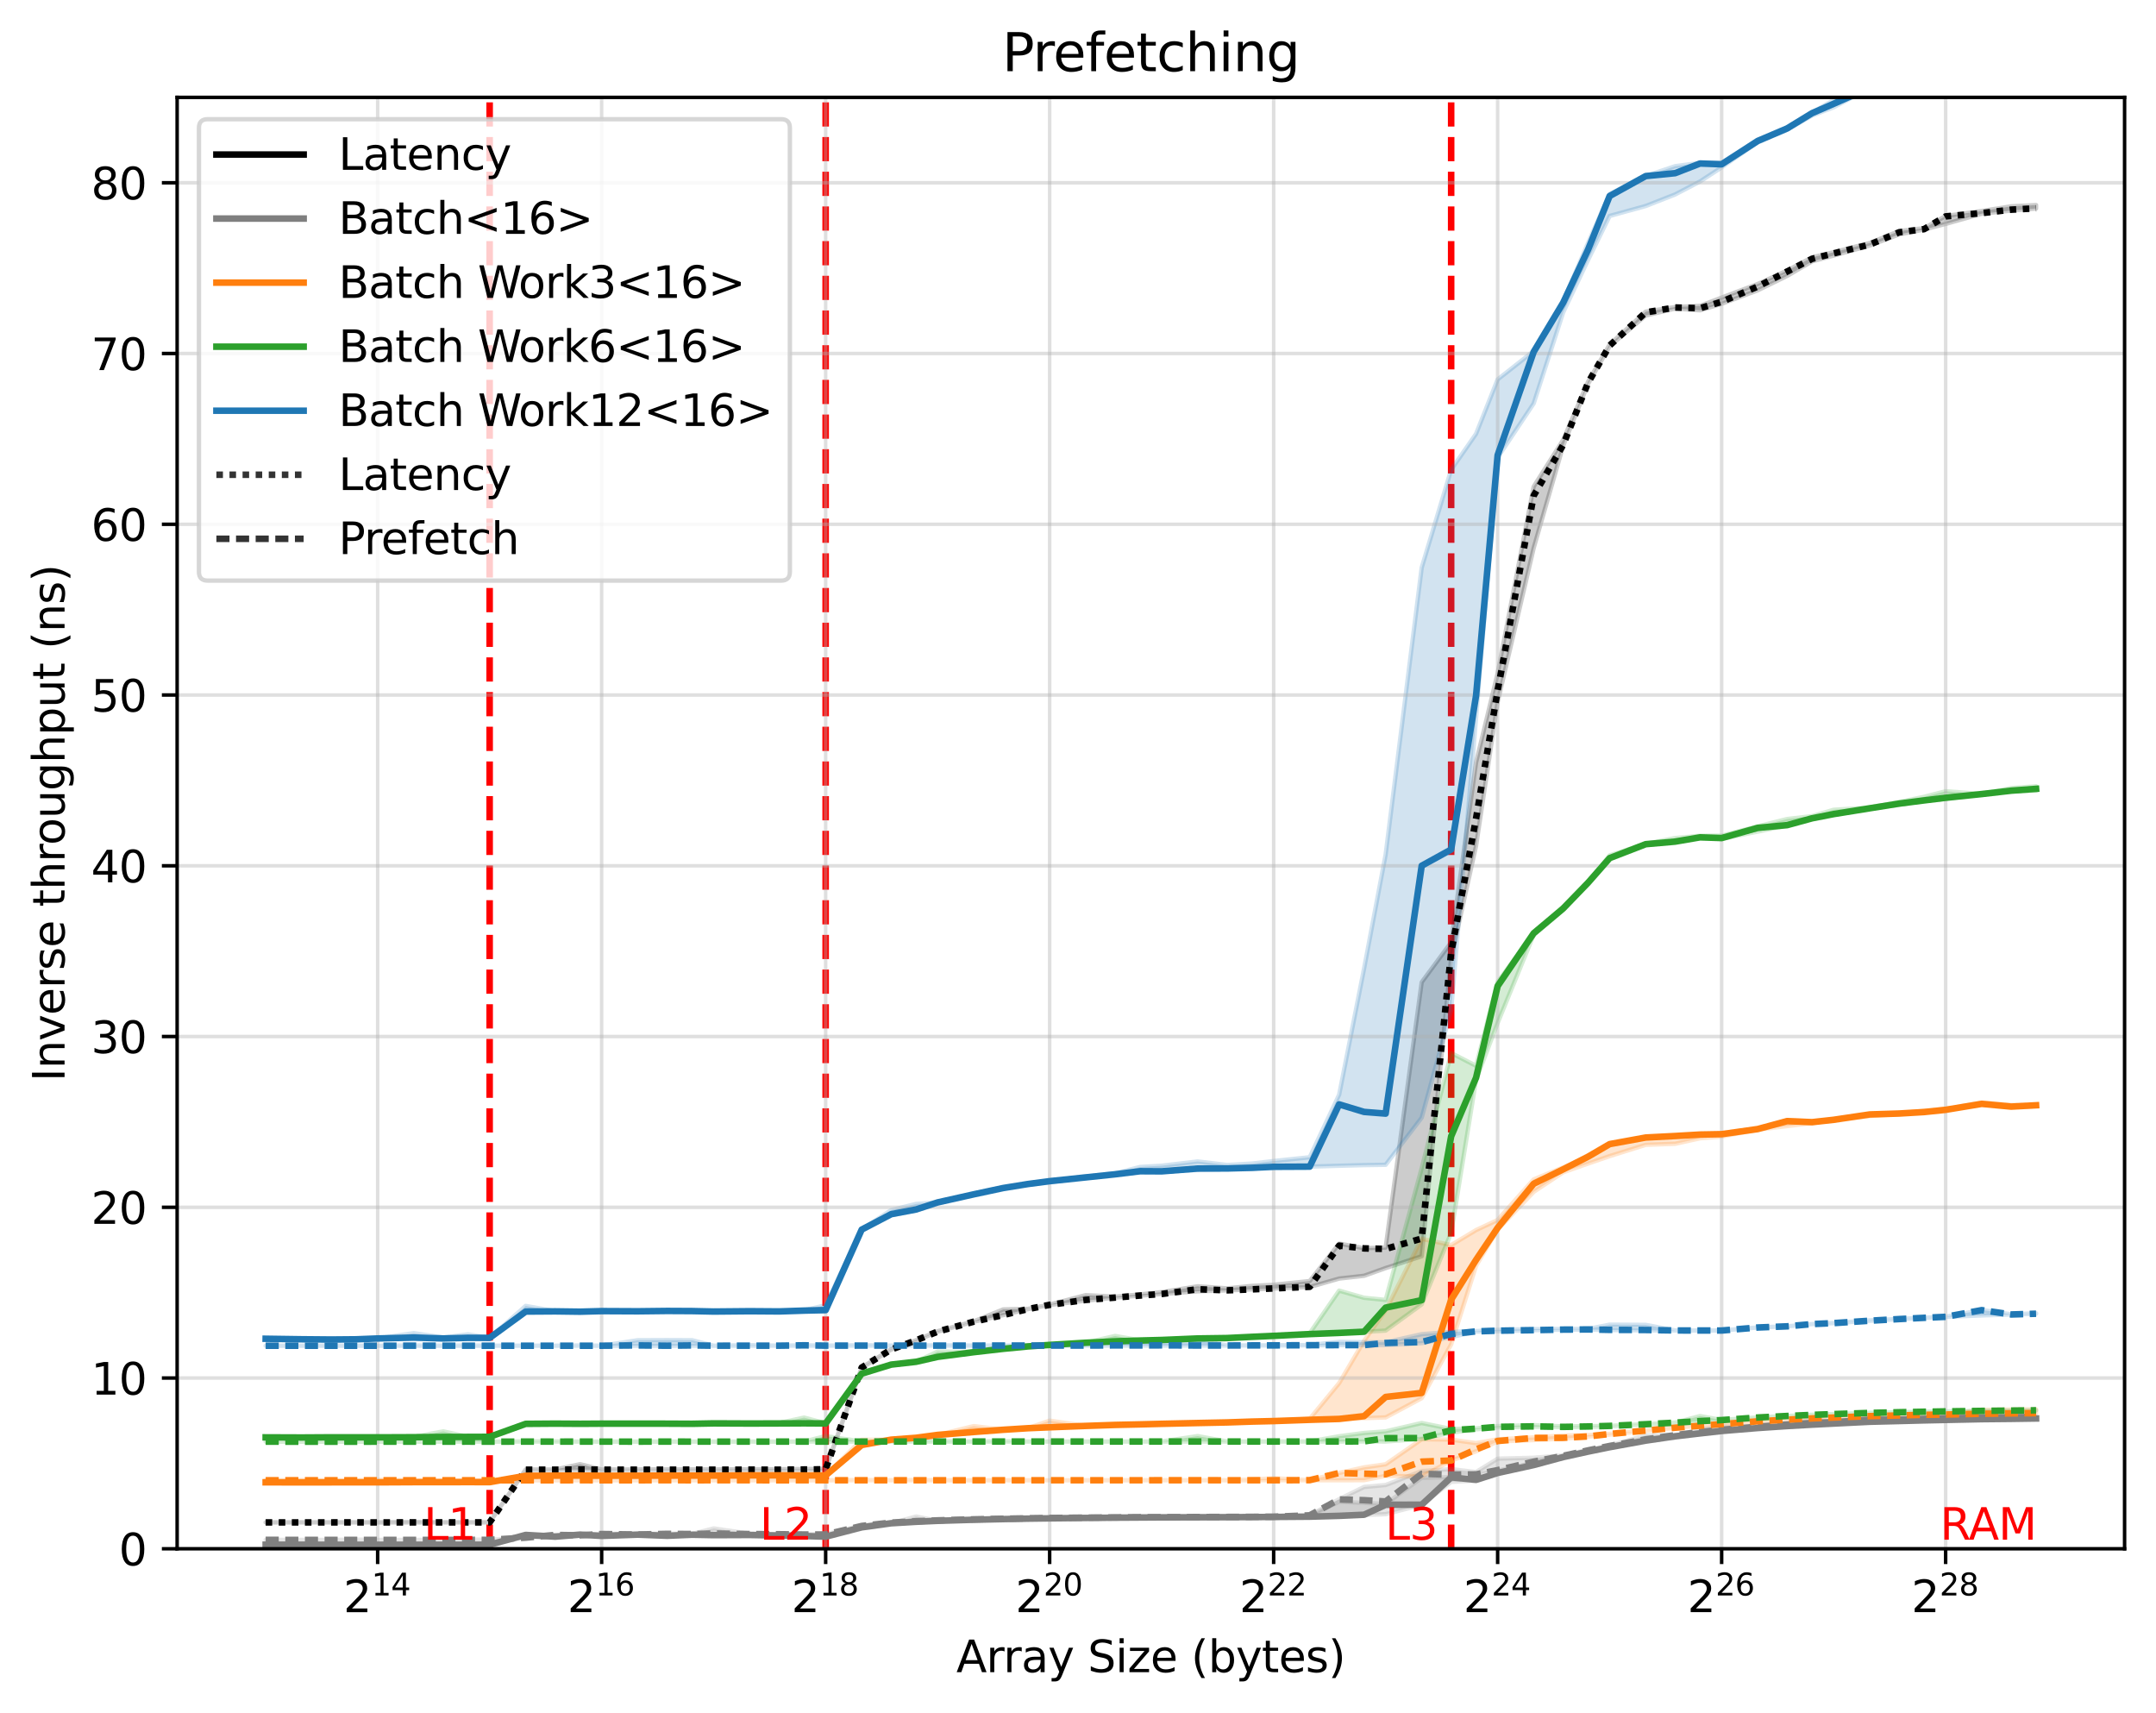<?xml version="1.0" encoding="utf-8" standalone="no"?>
<!DOCTYPE svg PUBLIC "-//W3C//DTD SVG 1.1//EN"
  "http://www.w3.org/Graphics/SVG/1.1/DTD/svg11.dtd">
<svg xmlns:xlink="http://www.w3.org/1999/xlink" width="494.203pt" height="392.514pt" viewBox="0 0 494.203 392.514" xmlns="http://www.w3.org/2000/svg" version="1.1">
 <defs>
  <style type="text/css">*{stroke-linejoin: round; stroke-linecap: butt}</style>
 </defs>
 <g id="figure_1">
  <g id="patch_1">
   <path d="M 0 392.514 
L 494.203 392.514 
L 494.203 0 
L 0 0 
z
" style="fill: #ffffff"/>
  </g>
  <g id="axes_1">
   <g id="patch_2">
    <path d="M 40.603 354.958 
L 487.003 354.958 
L 487.003 22.318 
L 40.603 22.318 
z
" style="fill: #ffffff"/>
   </g>
   <g id="line2d_1">
    <path d="M 112.24 354.958 
L 112.24 22.318 
" clip-path="url(#pa8a4c27823)" style="fill: none; stroke-dasharray: 5.55,2.4; stroke-dashoffset: 0; stroke: #ff0000; stroke-width: 1.5"/>
   </g>
   <g id="line2d_2">
    <path d="M 189.258 354.958 
L 189.258 22.318 
" clip-path="url(#pa8a4c27823)" style="fill: none; stroke-dasharray: 5.55,2.4; stroke-dashoffset: 0; stroke: #ff0000; stroke-width: 1.5"/>
   </g>
   <g id="line2d_3">
    <path d="M 332.639 354.958 
L 332.639 22.318 
" clip-path="url(#pa8a4c27823)" style="fill: none; stroke-dasharray: 5.55,2.4; stroke-dashoffset: 0; stroke: #ff0000; stroke-width: 1.5"/>
   </g>
   <g id="PolyCollection_1">
    <defs>
     <path id="m4ea9a8f4a0" d="M 60.894 -43.621 
L 60.894 -43.599 
L 69.159 -43.6 
L 75.912 -43.601 
L 81.621 -43.601 
L 86.567 -43.599 
L 94.832 -43.603 
L 101.584 -43.602 
L 107.294 -43.601 
L 112.24 -43.604 
L 120.504 -55.677 
L 127.257 -55.677 
L 132.967 -55.683 
L 137.912 -55.677 
L 146.177 -55.68 
L 152.93 -55.679 
L 158.639 -55.684 
L 163.585 -55.681 
L 171.85 -55.688 
L 178.603 -55.682 
L 184.312 -55.724 
L 189.258 -55.758 
L 197.523 -79.006 
L 204.275 -83.221 
L 209.985 -85.221 
L 214.93 -87.317 
L 223.195 -89.599 
L 229.948 -91.11 
L 235.658 -92.494 
L 240.603 -93.448 
L 248.868 -94.433 
L 255.621 -95.119 
L 261.33 -95.583 
L 266.276 -95.934 
L 274.541 -96.569 
L 281.294 -96.784 
L 287.003 -97.006 
L 291.949 -97.204 
L 300.214 -97.546 
L 306.966 -99.487 
L 312.676 -100.123 
L 317.621 -101.894 
L 325.886 -104.609 
L 332.639 -172.948 
L 338.348 -198.671 
L 343.294 -231.583 
L 351.559 -266.935 
L 358.312 -290.348 
L 364.021 -304.54 
L 368.967 -313.165 
L 377.232 -320.204 
L 383.985 -321.797 
L 389.694 -321.398 
L 394.64 -322.889 
L 402.904 -325.982 
L 409.657 -329.284 
L 415.367 -332.619 
L 420.312 -333.939 
L 428.577 -336.246 
L 435.33 -338.801 
L 441.039 -339.899 
L 445.985 -341.2 
L 454.25 -343.537 
L 461.003 -344.249 
L 466.712 -344.727 
L 466.712 -345.514 
L 466.712 -345.514 
L 461.003 -345.225 
L 454.25 -344.154 
L 445.985 -343.01 
L 441.039 -340.225 
L 435.33 -339.555 
L 428.577 -336.826 
L 420.312 -334.709 
L 415.367 -333.542 
L 409.657 -330.509 
L 402.904 -327.428 
L 394.64 -324.309 
L 389.694 -322.42 
L 383.985 -322.146 
L 377.232 -321.086 
L 368.967 -313.556 
L 364.021 -305.027 
L 358.312 -291.698 
L 351.559 -281 
L 343.294 -238.219 
L 338.348 -217.751 
L 332.639 -176.544 
L 325.886 -167.41 
L 317.621 -106.594 
L 312.676 -106.446 
L 306.966 -107.501 
L 300.214 -98.914 
L 291.949 -98.058 
L 287.003 -97.809 
L 281.294 -97.232 
L 274.541 -97.715 
L 266.276 -96.379 
L 261.33 -95.854 
L 255.621 -95.327 
L 248.868 -95.687 
L 240.603 -93.522 
L 235.658 -92.536 
L 229.948 -92.412 
L 223.195 -89.67 
L 214.93 -87.42 
L 209.985 -85.348 
L 204.275 -83.287 
L 197.523 -79.119 
L 189.258 -55.888 
L 184.312 -55.835 
L 178.603 -55.785 
L 171.85 -55.777 
L 163.585 -55.747 
L 158.639 -55.745 
L 152.93 -55.741 
L 146.177 -55.743 
L 137.912 -55.722 
L 132.967 -56.941 
L 127.257 -55.725 
L 120.504 -55.724 
L 112.24 -43.636 
L 107.294 -43.635 
L 101.584 -43.632 
L 94.832 -43.693 
L 86.567 -43.62 
L 81.621 -43.626 
L 75.912 -43.622 
L 69.159 -43.624 
L 60.894 -43.621 
z
" style="stroke: #000000; stroke-opacity: 0.2"/>
    </defs>
    <g clip-path="url(#pa8a4c27823)">
     <use xlink:href="#m4ea9a8f4a0" x="0" y="392.514" style="fill-opacity: 0.2; stroke: #000000; stroke-opacity: 0.2"/>
    </g>
   </g>
   <g id="PolyCollection_2">
    <defs>
     <path id="mf5dd8967d1" d="M 60.894 -38.497 
L 60.894 -38.495 
L 69.159 -38.489 
L 75.912 -38.484 
L 81.621 -38.484 
L 86.567 -38.486 
L 94.832 -38.484 
L 101.584 -38.486 
L 107.294 -38.484 
L 112.24 -38.498 
L 120.504 -40.472 
L 127.257 -40.198 
L 132.967 -40.669 
L 137.912 -40.464 
L 146.177 -40.6 
L 152.93 -40.529 
L 158.639 -40.583 
L 163.585 -40.484 
L 171.85 -40.584 
L 178.603 -40.427 
L 184.312 -40.47 
L 189.258 -40.327 
L 197.523 -42.469 
L 204.275 -43.395 
L 209.985 -43.731 
L 214.93 -43.948 
L 223.195 -44.208 
L 229.948 -44.351 
L 235.658 -44.463 
L 240.603 -44.531 
L 248.868 -44.621 
L 255.621 -44.677 
L 261.33 -44.714 
L 266.276 -44.747 
L 274.541 -44.78 
L 281.294 -44.797 
L 287.003 -44.821 
L 291.949 -44.835 
L 300.214 -44.877 
L 306.966 -44.981 
L 312.676 -45.294 
L 317.621 -45.488 
L 325.886 -47.63 
L 332.639 -52.893 
L 338.348 -53.183 
L 343.294 -54.777 
L 351.559 -56.704 
L 358.312 -58.476 
L 364.021 -59.779 
L 368.967 -60.822 
L 377.232 -62.298 
L 383.985 -63.293 
L 389.694 -63.994 
L 394.64 -64.537 
L 402.904 -65.211 
L 409.657 -65.681 
L 415.367 -65.984 
L 420.312 -66.245 
L 428.577 -66.646 
L 435.33 -66.824 
L 441.039 -66.983 
L 445.985 -67.079 
L 454.25 -67.245 
L 461.003 -67.327 
L 466.712 -67.407 
L 466.712 -67.436 
L 466.712 -67.436 
L 461.003 -67.348 
L 454.25 -68.42 
L 445.985 -67.114 
L 441.039 -66.993 
L 435.33 -66.864 
L 428.577 -67.528 
L 420.312 -66.254 
L 415.367 -66.064 
L 409.657 -65.702 
L 402.904 -65.239 
L 394.64 -65.695 
L 389.694 -64.9 
L 383.985 -63.35 
L 377.232 -62.344 
L 368.967 -60.996 
L 364.021 -59.861 
L 358.312 -58.738 
L 351.559 -57.453 
L 343.294 -54.936 
L 338.348 -53.428 
L 332.639 -54.008 
L 325.886 -53.816 
L 317.621 -47.826 
L 312.676 -48.069 
L 306.966 -48.322 
L 300.214 -45.171 
L 291.949 -44.857 
L 287.003 -44.832 
L 281.294 -44.811 
L 274.541 -44.784 
L 266.276 -44.762 
L 261.33 -44.724 
L 255.621 -44.792 
L 248.868 -44.742 
L 240.603 -44.534 
L 235.658 -44.573 
L 229.948 -44.367 
L 223.195 -44.213 
L 214.93 -43.962 
L 209.985 -44.948 
L 204.275 -43.403 
L 197.523 -42.472 
L 189.258 -40.341 
L 184.312 -40.516 
L 178.603 -40.602 
L 171.85 -40.742 
L 163.585 -40.775 
L 158.639 -40.803 
L 152.93 -40.719 
L 146.177 -40.813 
L 137.912 -40.659 
L 132.967 -40.853 
L 127.257 -40.465 
L 120.504 -40.84 
L 112.24 -38.5 
L 107.294 -38.487 
L 101.584 -38.486 
L 94.832 -38.486 
L 86.567 -38.486 
L 81.621 -38.487 
L 75.912 -38.488 
L 69.159 -38.501 
L 60.894 -38.497 
z
" style="stroke: #7f7f7f; stroke-opacity: 0.2"/>
    </defs>
    <g clip-path="url(#pa8a4c27823)">
     <use xlink:href="#mf5dd8967d1" x="0" y="392.514" style="fill: #7f7f7f; fill-opacity: 0.2; stroke: #7f7f7f; stroke-opacity: 0.2"/>
    </g>
   </g>
   <g id="PolyCollection_3">
    <defs>
     <path id="m1a07943b84" d="M 60.894 -39.607 
L 60.894 -39.599 
L 69.159 -39.584 
L 75.912 -39.582 
L 81.621 -39.583 
L 86.567 -39.587 
L 94.832 -39.587 
L 101.584 -39.584 
L 107.294 -39.59 
L 112.24 -39.606 
L 120.504 -40.087 
L 127.257 -40.72 
L 132.967 -40.573 
L 137.912 -40.856 
L 146.177 -40.761 
L 152.93 -40.929 
L 158.639 -40.936 
L 163.585 -40.982 
L 171.85 -40.918 
L 178.603 -40.876 
L 184.312 -40.819 
L 189.258 -40.805 
L 197.523 -42.781 
L 204.275 -43.549 
L 209.985 -43.85 
L 214.93 -44.069 
L 223.195 -44.301 
L 229.948 -44.439 
L 235.658 -44.541 
L 240.603 -44.609 
L 248.868 -44.691 
L 255.621 -44.739 
L 261.33 -44.769 
L 266.276 -44.789 
L 274.541 -44.831 
L 281.294 -44.853 
L 287.003 -44.865 
L 291.949 -44.887 
L 300.214 -44.942 
L 306.966 -45.039 
L 312.676 -45.474 
L 317.621 -47.977 
L 325.886 -47.892 
L 332.639 -54.476 
L 338.348 -54.527 
L 343.294 -55.502 
L 351.559 -57.15 
L 358.312 -58.612 
L 364.021 -60.063 
L 368.967 -61.059 
L 377.232 -62.623 
L 383.985 -63.556 
L 389.694 -64.264 
L 394.64 -64.794 
L 402.904 -65.528 
L 409.657 -66.035 
L 415.367 -66.321 
L 420.312 -66.574 
L 428.577 -66.965 
L 435.33 -67.172 
L 441.039 -67.332 
L 445.985 -67.454 
L 454.25 -67.617 
L 461.003 -67.704 
L 466.712 -67.737 
L 466.712 -67.783 
L 466.712 -67.783 
L 461.003 -67.733 
L 454.25 -67.632 
L 445.985 -68.339 
L 441.039 -67.338 
L 435.33 -67.201 
L 428.577 -67.636 
L 420.312 -66.684 
L 415.367 -67.254 
L 409.657 -66.043 
L 402.904 -65.585 
L 394.64 -64.85 
L 389.694 -64.341 
L 383.985 -63.635 
L 377.232 -63.552 
L 368.967 -61.212 
L 364.021 -60.241 
L 358.312 -58.968 
L 351.559 -58.414 
L 343.294 -58.207 
L 338.348 -55.14 
L 332.639 -55.807 
L 325.886 -55.37 
L 317.621 -52.173 
L 312.676 -51.728 
L 306.966 -48.926 
L 300.214 -45.229 
L 291.949 -44.923 
L 287.003 -44.892 
L 281.294 -44.854 
L 274.541 -44.839 
L 266.276 -44.8 
L 261.33 -44.861 
L 255.621 -44.745 
L 248.868 -44.863 
L 240.603 -44.714 
L 235.658 -44.544 
L 229.948 -44.447 
L 223.195 -44.307 
L 214.93 -44.249 
L 209.985 -44.038 
L 204.275 -43.668 
L 197.523 -42.898 
L 189.258 -40.905 
L 184.312 -40.878 
L 178.603 -40.903 
L 171.85 -41.009 
L 163.585 -42.218 
L 158.639 -40.962 
L 152.93 -41.022 
L 146.177 -40.943 
L 137.912 -41.004 
L 132.967 -40.677 
L 127.257 -40.757 
L 120.504 -40.123 
L 112.24 -39.618 
L 107.294 -39.68 
L 101.584 -39.585 
L 94.832 -39.589 
L 86.567 -39.592 
L 81.621 -39.654 
L 75.912 -39.585 
L 69.159 -39.598 
L 60.894 -39.607 
z
" style="stroke: #7f7f7f; stroke-opacity: 0.2"/>
    </defs>
    <g clip-path="url(#pa8a4c27823)">
     <use xlink:href="#m1a07943b84" x="0" y="392.514" style="fill: #7f7f7f; fill-opacity: 0.2; stroke: #7f7f7f; stroke-opacity: 0.2"/>
    </g>
   </g>
   <g id="PolyCollection_4">
    <defs>
     <path id="m1adfd13412" d="M 60.894 -52.8 
L 60.894 -52.784 
L 69.159 -52.777 
L 75.912 -52.776 
L 81.621 -52.782 
L 86.567 -52.78 
L 94.832 -52.824 
L 101.584 -52.814 
L 107.294 -52.835 
L 112.24 -52.826 
L 120.504 -54.279 
L 127.257 -54.301 
L 132.967 -54.31 
L 137.912 -54.295 
L 146.177 -54.301 
L 152.93 -54.313 
L 158.639 -54.327 
L 163.585 -54.327 
L 171.85 -54.371 
L 178.603 -54.373 
L 184.312 -54.357 
L 189.258 -54.356 
L 197.523 -61.299 
L 204.275 -62.552 
L 209.985 -62.966 
L 214.93 -63.572 
L 223.195 -64.299 
L 229.948 -64.801 
L 235.658 -65.169 
L 240.603 -65.382 
L 248.868 -65.695 
L 255.621 -65.929 
L 261.33 -66.014 
L 266.276 -66.184 
L 274.541 -66.357 
L 281.294 -66.46 
L 287.003 -66.62 
L 291.949 -66.744 
L 300.214 -67.093 
L 306.966 -67.292 
L 312.676 -67.496 
L 317.621 -67.663 
L 325.886 -72.078 
L 332.639 -84.41 
L 338.348 -102.41 
L 343.294 -110.712 
L 351.559 -119.363 
L 358.312 -123.845 
L 364.021 -125.847 
L 368.967 -127.547 
L 377.232 -130.139 
L 383.985 -130.372 
L 389.694 -131.64 
L 394.64 -132.022 
L 402.904 -133.623 
L 409.657 -134.432 
L 415.367 -135.115 
L 420.312 -135.841 
L 428.577 -136.719 
L 435.33 -137.212 
L 441.039 -137.588 
L 445.985 -138.156 
L 454.25 -139.467 
L 461.003 -138.822 
L 466.712 -139.006 
L 466.712 -139.271 
L 466.712 -139.271 
L 461.003 -139.287 
L 454.25 -139.833 
L 445.985 -138.347 
L 441.039 -137.917 
L 435.33 -137.332 
L 428.577 -137.147 
L 420.312 -135.95 
L 415.367 -135.571 
L 409.657 -135.771 
L 402.904 -133.818 
L 394.64 -132.828 
L 389.694 -132.523 
L 383.985 -132.185 
L 377.232 -131.893 
L 368.967 -130.383 
L 364.021 -127.456 
L 358.312 -124.965 
L 351.559 -122.22 
L 343.294 -112.918 
L 338.348 -110.599 
L 332.639 -107.156 
L 325.886 -108.6 
L 317.621 -92.216 
L 312.676 -85.197 
L 306.966 -75.528 
L 300.214 -67.336 
L 291.949 -66.885 
L 287.003 -66.712 
L 281.294 -66.523 
L 274.541 -66.382 
L 266.276 -66.203 
L 261.33 -66.106 
L 255.621 -65.997 
L 248.868 -65.724 
L 240.603 -66.919 
L 235.658 -65.222 
L 229.948 -64.844 
L 223.195 -65.67 
L 214.93 -63.656 
L 209.985 -63.004 
L 204.275 -62.577 
L 197.523 -62.534 
L 189.258 -54.403 
L 184.312 -54.408 
L 178.603 -54.424 
L 171.85 -54.39 
L 163.585 -54.36 
L 158.639 -54.354 
L 152.93 -54.341 
L 146.177 -54.329 
L 137.912 -54.395 
L 132.967 -54.384 
L 127.257 -54.322 
L 120.504 -54.295 
L 112.24 -52.845 
L 107.294 -52.845 
L 101.584 -52.827 
L 94.832 -52.839 
L 86.567 -52.794 
L 81.621 -52.832 
L 75.912 -52.786 
L 69.159 -52.785 
L 60.894 -52.8 
z
" style="stroke: #ff7f0e; stroke-opacity: 0.2"/>
    </defs>
    <g clip-path="url(#pa8a4c27823)">
     <use xlink:href="#m1adfd13412" x="0" y="392.514" style="fill: #ff7f0e; fill-opacity: 0.2; stroke: #ff7f0e; stroke-opacity: 0.2"/>
    </g>
   </g>
   <g id="PolyCollection_5">
    <defs>
     <path id="m6573bb5ff7" d="M 60.894 -53.259 
L 60.894 -53.256 
L 69.159 -53.255 
L 75.912 -53.255 
L 81.621 -53.255 
L 86.567 -53.255 
L 94.832 -53.255 
L 101.584 -53.255 
L 107.294 -53.255 
L 112.24 -53.255 
L 120.504 -53.256 
L 127.257 -53.256 
L 132.967 -53.257 
L 137.912 -53.257 
L 146.177 -53.256 
L 152.93 -53.26 
L 158.639 -53.258 
L 163.585 -53.257 
L 171.85 -53.257 
L 178.603 -53.258 
L 184.312 -53.259 
L 189.258 -53.259 
L 197.523 -53.261 
L 204.275 -53.261 
L 209.985 -53.26 
L 214.93 -53.26 
L 223.195 -53.259 
L 229.948 -53.26 
L 235.658 -53.259 
L 240.603 -53.26 
L 248.868 -53.259 
L 255.621 -53.26 
L 261.33 -53.259 
L 266.276 -53.262 
L 274.541 -53.265 
L 281.294 -53.259 
L 287.003 -53.26 
L 291.949 -53.26 
L 300.214 -53.262 
L 306.966 -53.26 
L 312.676 -53.282 
L 317.621 -54.267 
L 325.886 -54.108 
L 332.639 -57.754 
L 338.348 -59.901 
L 343.294 -62.156 
L 351.559 -62.473 
L 358.312 -62.786 
L 364.021 -63.268 
L 368.967 -63.719 
L 377.232 -64.611 
L 383.985 -65.252 
L 389.694 -65.744 
L 394.64 -66.116 
L 402.904 -66.755 
L 409.657 -67.151 
L 415.367 -67.441 
L 420.312 -67.632 
L 428.577 -67.941 
L 435.33 -68.113 
L 441.039 -68.254 
L 445.985 -68.328 
L 454.25 -68.496 
L 461.003 -68.58 
L 466.712 -68.625 
L 466.712 -69.52 
L 466.712 -69.52 
L 461.003 -69.479 
L 454.25 -69.407 
L 445.985 -68.353 
L 441.039 -68.264 
L 435.33 -68.149 
L 428.577 -67.96 
L 420.312 -67.653 
L 415.367 -67.453 
L 409.657 -67.171 
L 402.904 -66.839 
L 394.64 -66.137 
L 389.694 -65.78 
L 383.985 -65.311 
L 377.232 -64.655 
L 368.967 -63.904 
L 364.021 -63.616 
L 358.312 -63.51 
L 351.559 -63.087 
L 343.294 -62.649 
L 338.348 -61.768 
L 332.639 -62.568 
L 325.886 -62.658 
L 317.621 -56.921 
L 312.676 -56.212 
L 306.966 -54.941 
L 300.214 -53.283 
L 291.949 -53.728 
L 287.003 -53.396 
L 281.294 -53.26 
L 274.541 -53.269 
L 266.276 -53.264 
L 261.33 -53.26 
L 255.621 -53.263 
L 248.868 -53.261 
L 240.603 -53.26 
L 235.658 -53.263 
L 229.948 -53.261 
L 223.195 -53.26 
L 214.93 -53.263 
L 209.985 -53.321 
L 204.275 -53.263 
L 197.523 -53.314 
L 189.258 -53.263 
L 184.312 -53.261 
L 178.603 -53.324 
L 171.85 -53.26 
L 163.585 -53.264 
L 158.639 -53.258 
L 152.93 -53.265 
L 146.177 -53.258 
L 137.912 -53.265 
L 132.967 -53.26 
L 127.257 -53.258 
L 120.504 -53.257 
L 112.24 -53.257 
L 107.294 -53.257 
L 101.584 -53.255 
L 94.832 -53.256 
L 86.567 -53.368 
L 81.621 -53.256 
L 75.912 -53.255 
L 69.159 -53.305 
L 60.894 -53.259 
z
" style="stroke: #ff7f0e; stroke-opacity: 0.2"/>
    </defs>
    <g clip-path="url(#pa8a4c27823)">
     <use xlink:href="#m6573bb5ff7" x="0" y="392.514" style="fill: #ff7f0e; fill-opacity: 0.2; stroke: #ff7f0e; stroke-opacity: 0.2"/>
    </g>
   </g>
   <g id="PolyCollection_6">
    <defs>
     <path id="me5d5fe0bab" d="M 60.894 -63.111 
L 60.894 -63.087 
L 69.159 -63.031 
L 75.912 -63.092 
L 81.621 -63.054 
L 86.567 -63.042 
L 94.832 -63.105 
L 101.584 -63.176 
L 107.294 -63.185 
L 112.24 -63.131 
L 120.504 -66.177 
L 127.257 -66.147 
L 132.967 -66.188 
L 137.912 -66.169 
L 146.177 -66.228 
L 152.93 -66.171 
L 158.639 -66.143 
L 163.585 -66.252 
L 171.85 -66.212 
L 178.603 -66.262 
L 184.312 -66.293 
L 189.258 -66.268 
L 197.523 -77.579 
L 204.275 -79.721 
L 209.985 -80.321 
L 214.93 -81.541 
L 223.195 -82.607 
L 229.948 -83.359 
L 235.658 -83.91 
L 240.603 -84.259 
L 248.868 -84.763 
L 255.621 -84.986 
L 261.33 -85.221 
L 266.276 -85.382 
L 274.541 -85.649 
L 281.294 -85.81 
L 287.003 -86.075 
L 291.949 -86.347 
L 300.214 -86.741 
L 306.966 -86.972 
L 312.676 -87.256 
L 317.621 -87.564 
L 325.886 -93.569 
L 332.639 -109.951 
L 338.348 -145.054 
L 343.294 -158.081 
L 351.559 -178.256 
L 358.312 -183.992 
L 364.021 -190.104 
L 368.967 -195.832 
L 377.232 -198.852 
L 383.985 -199.556 
L 389.694 -200.601 
L 394.64 -200.243 
L 402.904 -201.929 
L 409.657 -203.353 
L 415.367 -204.789 
L 420.312 -205.787 
L 428.577 -207.169 
L 435.33 -208.074 
L 441.039 -209.005 
L 445.985 -209.437 
L 454.25 -210.473 
L 461.003 -211.198 
L 466.712 -211.301 
L 466.712 -212.314 
L 466.712 -212.314 
L 461.003 -211.899 
L 454.25 -210.554 
L 445.985 -211.171 
L 441.039 -209.888 
L 435.33 -208.712 
L 428.577 -207.437 
L 420.312 -206.92 
L 415.367 -205.467 
L 409.657 -204.805 
L 402.904 -203.124 
L 394.64 -200.99 
L 389.694 -200.978 
L 383.985 -200.439 
L 377.232 -199.126 
L 368.967 -196.478 
L 364.021 -190.346 
L 358.312 -184.715 
L 351.559 -178.633 
L 343.294 -167.478 
L 338.348 -148.249 
L 332.639 -151.176 
L 325.886 -124.783 
L 317.621 -94.589 
L 312.676 -95.082 
L 306.966 -96.72 
L 300.214 -86.951 
L 291.949 -86.493 
L 287.003 -86.233 
L 281.294 -85.911 
L 274.541 -85.76 
L 266.276 -85.525 
L 261.33 -85.331 
L 255.621 -86.33 
L 248.868 -84.787 
L 240.603 -84.299 
L 235.658 -84.015 
L 229.948 -83.418 
L 223.195 -82.671 
L 214.93 -82.757 
L 209.985 -80.414 
L 204.275 -79.794 
L 197.523 -77.7 
L 189.258 -66.307 
L 184.312 -67.621 
L 178.603 -66.38 
L 171.85 -66.332 
L 163.585 -66.339 
L 158.639 -66.255 
L 152.93 -66.278 
L 146.177 -66.26 
L 137.912 -66.255 
L 132.967 -66.239 
L 127.257 -66.31 
L 120.504 -66.249 
L 112.24 -63.234 
L 107.294 -63.222 
L 101.584 -64.462 
L 94.832 -63.185 
L 86.567 -63.098 
L 81.621 -63.107 
L 75.912 -63.105 
L 69.159 -63.094 
L 60.894 -63.111 
z
" style="stroke: #2ca02c; stroke-opacity: 0.2"/>
    </defs>
    <g clip-path="url(#pa8a4c27823)">
     <use xlink:href="#me5d5fe0bab" x="0" y="392.514" style="fill: #2ca02c; fill-opacity: 0.2; stroke: #2ca02c; stroke-opacity: 0.2"/>
    </g>
   </g>
   <g id="PolyCollection_7">
    <defs>
     <path id="m74df0ae9b5" d="M 60.894 -62.107 
L 60.894 -62.101 
L 69.159 -62.1 
L 75.912 -62.1 
L 81.621 -62.098 
L 86.567 -62.103 
L 94.832 -62.104 
L 101.584 -62.106 
L 107.294 -62.111 
L 112.24 -62.104 
L 120.504 -62.122 
L 127.257 -62.116 
L 132.967 -62.117 
L 137.912 -62.115 
L 146.177 -62.113 
L 152.93 -62.117 
L 158.639 -62.117 
L 163.585 -62.113 
L 171.85 -62.116 
L 178.603 -62.114 
L 184.312 -62.119 
L 189.258 -62.119 
L 197.523 -62.129 
L 204.275 -62.133 
L 209.985 -62.142 
L 214.93 -62.137 
L 223.195 -62.134 
L 229.948 -62.134 
L 235.658 -62.135 
L 240.603 -62.133 
L 248.868 -62.137 
L 255.621 -62.134 
L 261.33 -62.134 
L 266.276 -62.134 
L 274.541 -62.138 
L 281.294 -62.138 
L 287.003 -62.136 
L 291.949 -62.137 
L 300.214 -62.14 
L 306.966 -62.14 
L 312.676 -62.153 
L 317.621 -62.14 
L 325.886 -62.75 
L 332.639 -64.175 
L 338.348 -64.935 
L 343.294 -65.37 
L 351.559 -65.547 
L 358.312 -65.452 
L 364.021 -65.494 
L 368.967 -65.643 
L 377.232 -66.071 
L 383.985 -66.462 
L 389.694 -66.776 
L 394.64 -67.049 
L 402.904 -67.626 
L 409.657 -67.994 
L 415.367 -68.238 
L 420.312 -68.424 
L 428.577 -68.682 
L 435.33 -68.84 
L 441.039 -68.956 
L 445.985 -69.038 
L 454.25 -69.149 
L 461.003 -69.221 
L 466.712 -69.289 
L 466.712 -69.298 
L 466.712 -69.298 
L 461.003 -69.24 
L 454.25 -69.165 
L 445.985 -69.067 
L 441.039 -68.972 
L 435.33 -68.868 
L 428.577 -68.706 
L 420.312 -68.427 
L 415.367 -68.274 
L 409.657 -68 
L 402.904 -67.672 
L 394.64 -67.069 
L 389.694 -67.971 
L 383.985 -66.481 
L 377.232 -66.113 
L 368.967 -65.732 
L 364.021 -65.649 
L 358.312 -65.611 
L 351.559 -65.888 
L 343.294 -65.68 
L 338.348 -65.138 
L 332.639 -65.016 
L 325.886 -66.385 
L 317.621 -64.467 
L 312.676 -64.092 
L 306.966 -63.343 
L 300.214 -62.151 
L 291.949 -62.143 
L 287.003 -62.141 
L 281.294 -62.14 
L 274.541 -63.383 
L 266.276 -62.145 
L 261.33 -62.14 
L 255.621 -62.137 
L 248.868 -62.141 
L 240.603 -62.139 
L 235.658 -62.142 
L 229.948 -62.209 
L 223.195 -62.136 
L 214.93 -62.202 
L 209.985 -62.205 
L 204.275 -62.143 
L 197.523 -62.137 
L 189.258 -63.384 
L 184.312 -62.125 
L 178.603 -62.122 
L 171.85 -62.122 
L 163.585 -62.119 
L 158.639 -62.12 
L 152.93 -62.121 
L 146.177 -62.118 
L 137.912 -62.123 
L 132.967 -62.124 
L 127.257 -62.163 
L 120.504 -62.175 
L 112.24 -62.105 
L 107.294 -63.419 
L 101.584 -62.117 
L 94.832 -62.11 
L 86.567 -62.105 
L 81.621 -62.1 
L 75.912 -62.107 
L 69.159 -62.103 
L 60.894 -62.107 
z
" style="stroke: #2ca02c; stroke-opacity: 0.2"/>
    </defs>
    <g clip-path="url(#pa8a4c27823)">
     <use xlink:href="#m74df0ae9b5" x="0" y="392.514" style="fill: #2ca02c; fill-opacity: 0.2; stroke: #2ca02c; stroke-opacity: 0.2"/>
    </g>
   </g>
   <g id="PolyCollection_8">
    <defs>
     <path id="m9d9d5a8f5b" d="M 60.894 -85.772 
L 60.894 -85.529 
L 69.159 -85.505 
L 75.912 -85.507 
L 81.621 -85.496 
L 86.567 -85.737 
L 94.832 -85.722 
L 101.584 -85.756 
L 107.294 -85.782 
L 112.24 -85.637 
L 120.504 -91.87 
L 127.257 -91.81 
L 132.967 -91.834 
L 137.912 -92.007 
L 146.177 -91.805 
L 152.93 -92.031 
L 158.639 -91.893 
L 163.585 -91.905 
L 171.85 -91.836 
L 178.603 -91.817 
L 184.312 -91.94 
L 189.258 -91.979 
L 197.523 -110.517 
L 204.275 -114.093 
L 209.985 -115.073 
L 214.93 -116.89 
L 223.195 -118.782 
L 229.948 -120.184 
L 235.658 -121.094 
L 240.603 -121.566 
L 248.868 -122.597 
L 255.621 -123.352 
L 261.33 -123.869 
L 266.276 -124.018 
L 274.541 -124.383 
L 281.294 -124.615 
L 287.003 -124.62 
L 291.949 -125.098 
L 300.214 -125.139 
L 306.966 -125.336 
L 312.676 -125.484 
L 317.621 -125.557 
L 325.886 -136.357 
L 332.639 -161.022 
L 338.348 -227.966 
L 343.294 -287.65 
L 351.559 -300.05 
L 358.312 -320.914 
L 364.021 -332.942 
L 368.967 -343.019 
L 377.232 -345.3 
L 383.985 -347.945 
L 389.694 -350.932 
L 394.64 -354.155 
L 402.904 -359.916 
L 409.657 -362.802 
L 415.367 -366.03 
L 420.312 -367.923 
L 428.577 -372.351 
L 435.33 -374.794 
L 441.039 -375.296 
L 445.985 -376.999 
L 454.25 -378.792 
L 461.003 -380.339 
L 466.712 -381.089 
L 466.712 -381.771 
L 466.712 -381.771 
L 461.003 -381.457 
L 454.25 -379.747 
L 445.985 -378.136 
L 441.039 -376.57 
L 435.33 -375.589 
L 428.577 -373.316 
L 420.312 -369.602 
L 415.367 -366.715 
L 409.657 -363.319 
L 402.904 -360.492 
L 394.64 -355.211 
L 389.694 -355.194 
L 383.985 -354.425 
L 377.232 -352.167 
L 368.967 -348.059 
L 364.021 -336.869 
L 358.312 -323.453 
L 351.559 -312.053 
L 343.294 -305.557 
L 338.348 -293.092 
L 332.639 -284.858 
L 325.886 -262.427 
L 317.621 -196.678 
L 312.676 -170.529 
L 306.966 -141.632 
L 300.214 -127.285 
L 291.949 -126.42 
L 287.003 -125.844 
L 281.294 -125.512 
L 274.541 -126.321 
L 266.276 -125.346 
L 261.33 -125.056 
L 255.621 -123.587 
L 248.868 -122.882 
L 240.603 -121.861 
L 235.658 -121.229 
L 229.948 -120.251 
L 223.195 -118.849 
L 214.93 -116.959 
L 209.985 -116.591 
L 204.275 -115.176 
L 197.523 -110.716 
L 189.258 -93.358 
L 184.312 -92.23 
L 178.603 -91.997 
L 171.85 -92.14 
L 163.585 -92.006 
L 158.639 -92.191 
L 152.93 -92.093 
L 146.177 -92.077 
L 137.912 -92.093 
L 132.967 -91.964 
L 127.257 -92.011 
L 120.504 -93.217 
L 112.24 -85.895 
L 107.294 -86.701 
L 101.584 -85.981 
L 94.832 -86.98 
L 86.567 -85.778 
L 81.621 -85.636 
L 75.912 -85.746 
L 69.159 -85.67 
L 60.894 -85.772 
z
" style="stroke: #1f77b4; stroke-opacity: 0.2"/>
    </defs>
    <g clip-path="url(#pa8a4c27823)">
     <use xlink:href="#m9d9d5a8f5b" x="0" y="392.514" style="fill: #1f77b4; fill-opacity: 0.2; stroke: #1f77b4; stroke-opacity: 0.2"/>
    </g>
   </g>
   <g id="PolyCollection_9">
    <defs>
     <path id="md1e773fe90" d="M 60.894 -84.096 
L 60.894 -84.073 
L 69.159 -84.072 
L 75.912 -84.082 
L 81.621 -84.072 
L 86.567 -84.079 
L 94.832 -84.081 
L 101.584 -84.084 
L 107.294 -84.081 
L 112.24 -84.086 
L 120.504 -84.092 
L 127.257 -84.086 
L 132.967 -84.092 
L 137.912 -84.081 
L 146.177 -84.081 
L 152.93 -84.078 
L 158.639 -84.096 
L 163.585 -84.081 
L 171.85 -84.106 
L 178.603 -84.101 
L 184.312 -84.108 
L 189.258 -84.104 
L 197.523 -84.125 
L 204.275 -84.12 
L 209.985 -84.117 
L 214.93 -84.123 
L 223.195 -84.122 
L 229.948 -84.133 
L 235.658 -84.124 
L 240.603 -84.133 
L 248.868 -84.129 
L 255.621 -84.127 
L 261.33 -84.143 
L 266.276 -84.134 
L 274.541 -84.144 
L 281.294 -84.147 
L 287.003 -84.161 
L 291.949 -84.165 
L 300.214 -84.196 
L 306.966 -84.216 
L 312.676 -84.23 
L 317.621 -84.235 
L 325.886 -84.681 
L 332.639 -86.079 
L 338.348 -87.343 
L 343.294 -87.395 
L 351.559 -87.656 
L 358.312 -87.784 
L 364.021 -87.804 
L 368.967 -87.688 
L 377.232 -87.606 
L 383.985 -87.583 
L 389.694 -87.571 
L 394.64 -87.572 
L 402.904 -88.269 
L 409.657 -88.534 
L 415.367 -89.051 
L 420.312 -89.276 
L 428.577 -89.805 
L 435.33 -90.195 
L 441.039 -90.478 
L 445.985 -90.713 
L 454.25 -91.038 
L 461.003 -91.255 
L 466.712 -91.421 
L 466.712 -91.53 
L 466.712 -91.53 
L 461.003 -91.298 
L 454.25 -92.288 
L 445.985 -90.732 
L 441.039 -90.499 
L 435.33 -90.23 
L 428.577 -89.904 
L 420.312 -89.3 
L 415.367 -89.057 
L 409.657 -88.548 
L 402.904 -88.285 
L 394.64 -87.58 
L 389.694 -87.585 
L 383.985 -87.596 
L 377.232 -88.873 
L 368.967 -88.923 
L 364.021 -87.94 
L 358.312 -87.94 
L 351.559 -87.902 
L 343.294 -87.747 
L 338.348 -87.437 
L 332.639 -87.272 
L 325.886 -86.741 
L 317.621 -84.882 
L 312.676 -84.901 
L 306.966 -84.984 
L 300.214 -84.253 
L 291.949 -84.193 
L 287.003 -84.169 
L 281.294 -84.157 
L 274.541 -85.391 
L 266.276 -85.4 
L 261.33 -85.395 
L 255.621 -84.218 
L 248.868 -84.135 
L 240.603 -84.138 
L 235.658 -84.193 
L 229.948 -84.142 
L 223.195 -84.13 
L 214.93 -84.195 
L 209.985 -84.137 
L 204.275 -84.127 
L 197.523 -84.208 
L 189.258 -84.112 
L 184.312 -84.2 
L 178.603 -84.107 
L 171.85 -84.221 
L 163.585 -84.099 
L 158.639 -85.354 
L 152.93 -85.38 
L 146.177 -85.351 
L 137.912 -84.097 
L 132.967 -84.157 
L 127.257 -84.098 
L 120.504 -84.106 
L 112.24 -84.097 
L 107.294 -84.155 
L 101.584 -84.106 
L 94.832 -84.157 
L 86.567 -84.093 
L 81.621 -84.09 
L 75.912 -84.135 
L 69.159 -84.104 
L 60.894 -84.096 
z
" style="stroke: #1f77b4; stroke-opacity: 0.2"/>
    </defs>
    <g clip-path="url(#pa8a4c27823)">
     <use xlink:href="#md1e773fe90" x="0" y="392.514" style="fill: #1f77b4; fill-opacity: 0.2; stroke: #1f77b4; stroke-opacity: 0.2"/>
    </g>
   </g>
   <g id="matplotlib.axis_1">
    <g id="xtick_1">
     <g id="line2d_4">
      <path d="M 86.567 354.958 
L 86.567 22.318 
" clip-path="url(#pa8a4c27823)" style="fill: none; stroke: #b0b0b0; stroke-opacity: 0.4; stroke-width: 0.8; stroke-linecap: square"/>
     </g>
     <g id="line2d_5">
      <defs>
       <path id="mb6e2f3332f" d="M 0 0 
L 0 3.5 
" style="stroke: #000000; stroke-width: 0.8"/>
      </defs>
      <g>
       <use xlink:href="#mb6e2f3332f" x="86.567" y="354.958" style="stroke: #000000; stroke-width: 0.8"/>
      </g>
     </g>
     <g id="text_1">
      <!-- $\mathdefault{2^{14}}$ -->
      <g transform="translate(78.717 369.557) scale(0.1 -0.1)">
       <defs>
        <path id="DejaVuSans-32" d="M 1228 531 
L 3431 531 
L 3431 0 
L 469 0 
L 469 531 
Q 828 903 1448 1529 
Q 2069 2156 2228 2338 
Q 2531 2678 2651 2914 
Q 2772 3150 2772 3378 
Q 2772 3750 2511 3984 
Q 2250 4219 1831 4219 
Q 1534 4219 1204 4116 
Q 875 4013 500 3803 
L 500 4441 
Q 881 4594 1212 4672 
Q 1544 4750 1819 4750 
Q 2544 4750 2975 4387 
Q 3406 4025 3406 3419 
Q 3406 3131 3298 2873 
Q 3191 2616 2906 2266 
Q 2828 2175 2409 1742 
Q 1991 1309 1228 531 
z
" transform="scale(0.016)"/>
        <path id="DejaVuSans-31" d="M 794 531 
L 1825 531 
L 1825 4091 
L 703 3866 
L 703 4441 
L 1819 4666 
L 2450 4666 
L 2450 531 
L 3481 531 
L 3481 0 
L 794 0 
L 794 531 
z
" transform="scale(0.016)"/>
        <path id="DejaVuSans-34" d="M 2419 4116 
L 825 1625 
L 2419 1625 
L 2419 4116 
z
M 2253 4666 
L 3047 4666 
L 3047 1625 
L 3713 1625 
L 3713 1100 
L 3047 1100 
L 3047 0 
L 2419 0 
L 2419 1100 
L 313 1100 
L 313 1709 
L 2253 4666 
z
" transform="scale(0.016)"/>
       </defs>
       <use xlink:href="#DejaVuSans-32" transform="translate(0 0.684)"/>
       <use xlink:href="#DejaVuSans-31" transform="translate(64.58 38.966) scale(0.7)"/>
       <use xlink:href="#DejaVuSans-34" transform="translate(109.116 38.966) scale(0.7)"/>
      </g>
     </g>
    </g>
    <g id="xtick_2">
     <g id="line2d_6">
      <path d="M 137.912 354.958 
L 137.912 22.318 
" clip-path="url(#pa8a4c27823)" style="fill: none; stroke: #b0b0b0; stroke-opacity: 0.4; stroke-width: 0.8; stroke-linecap: square"/>
     </g>
     <g id="line2d_7">
      <g>
       <use xlink:href="#mb6e2f3332f" x="137.912" y="354.958" style="stroke: #000000; stroke-width: 0.8"/>
      </g>
     </g>
     <g id="text_2">
      <!-- $\mathdefault{2^{16}}$ -->
      <g transform="translate(130.062 369.557) scale(0.1 -0.1)">
       <defs>
        <path id="DejaVuSans-36" d="M 2113 2584 
Q 1688 2584 1439 2293 
Q 1191 2003 1191 1497 
Q 1191 994 1439 701 
Q 1688 409 2113 409 
Q 2538 409 2786 701 
Q 3034 994 3034 1497 
Q 3034 2003 2786 2293 
Q 2538 2584 2113 2584 
z
M 3366 4563 
L 3366 3988 
Q 3128 4100 2886 4159 
Q 2644 4219 2406 4219 
Q 1781 4219 1451 3797 
Q 1122 3375 1075 2522 
Q 1259 2794 1537 2939 
Q 1816 3084 2150 3084 
Q 2853 3084 3261 2657 
Q 3669 2231 3669 1497 
Q 3669 778 3244 343 
Q 2819 -91 2113 -91 
Q 1303 -91 875 529 
Q 447 1150 447 2328 
Q 447 3434 972 4092 
Q 1497 4750 2381 4750 
Q 2619 4750 2861 4703 
Q 3103 4656 3366 4563 
z
" transform="scale(0.016)"/>
       </defs>
       <use xlink:href="#DejaVuSans-32" transform="translate(0 0.766)"/>
       <use xlink:href="#DejaVuSans-31" transform="translate(64.58 39.047) scale(0.7)"/>
       <use xlink:href="#DejaVuSans-36" transform="translate(109.116 39.047) scale(0.7)"/>
      </g>
     </g>
    </g>
    <g id="xtick_3">
     <g id="line2d_8">
      <path d="M 189.258 354.958 
L 189.258 22.318 
" clip-path="url(#pa8a4c27823)" style="fill: none; stroke: #b0b0b0; stroke-opacity: 0.4; stroke-width: 0.8; stroke-linecap: square"/>
     </g>
     <g id="line2d_9">
      <g>
       <use xlink:href="#mb6e2f3332f" x="189.258" y="354.958" style="stroke: #000000; stroke-width: 0.8"/>
      </g>
     </g>
     <g id="text_3">
      <!-- $\mathdefault{2^{18}}$ -->
      <g transform="translate(181.408 369.557) scale(0.1 -0.1)">
       <defs>
        <path id="DejaVuSans-38" d="M 2034 2216 
Q 1584 2216 1326 1975 
Q 1069 1734 1069 1313 
Q 1069 891 1326 650 
Q 1584 409 2034 409 
Q 2484 409 2743 651 
Q 3003 894 3003 1313 
Q 3003 1734 2745 1975 
Q 2488 2216 2034 2216 
z
M 1403 2484 
Q 997 2584 770 2862 
Q 544 3141 544 3541 
Q 544 4100 942 4425 
Q 1341 4750 2034 4750 
Q 2731 4750 3128 4425 
Q 3525 4100 3525 3541 
Q 3525 3141 3298 2862 
Q 3072 2584 2669 2484 
Q 3125 2378 3379 2068 
Q 3634 1759 3634 1313 
Q 3634 634 3220 271 
Q 2806 -91 2034 -91 
Q 1263 -91 848 271 
Q 434 634 434 1313 
Q 434 1759 690 2068 
Q 947 2378 1403 2484 
z
M 1172 3481 
Q 1172 3119 1398 2916 
Q 1625 2713 2034 2713 
Q 2441 2713 2670 2916 
Q 2900 3119 2900 3481 
Q 2900 3844 2670 4047 
Q 2441 4250 2034 4250 
Q 1625 4250 1398 4047 
Q 1172 3844 1172 3481 
z
" transform="scale(0.016)"/>
       </defs>
       <use xlink:href="#DejaVuSans-32" transform="translate(0 0.766)"/>
       <use xlink:href="#DejaVuSans-31" transform="translate(64.58 39.047) scale(0.7)"/>
       <use xlink:href="#DejaVuSans-38" transform="translate(109.116 39.047) scale(0.7)"/>
      </g>
     </g>
    </g>
    <g id="xtick_4">
     <g id="line2d_10">
      <path d="M 240.603 354.958 
L 240.603 22.318 
" clip-path="url(#pa8a4c27823)" style="fill: none; stroke: #b0b0b0; stroke-opacity: 0.4; stroke-width: 0.8; stroke-linecap: square"/>
     </g>
     <g id="line2d_11">
      <g>
       <use xlink:href="#mb6e2f3332f" x="240.603" y="354.958" style="stroke: #000000; stroke-width: 0.8"/>
      </g>
     </g>
     <g id="text_4">
      <!-- $\mathdefault{2^{20}}$ -->
      <g transform="translate(232.753 369.557) scale(0.1 -0.1)">
       <defs>
        <path id="DejaVuSans-30" d="M 2034 4250 
Q 1547 4250 1301 3770 
Q 1056 3291 1056 2328 
Q 1056 1369 1301 889 
Q 1547 409 2034 409 
Q 2525 409 2770 889 
Q 3016 1369 3016 2328 
Q 3016 3291 2770 3770 
Q 2525 4250 2034 4250 
z
M 2034 4750 
Q 2819 4750 3233 4129 
Q 3647 3509 3647 2328 
Q 3647 1150 3233 529 
Q 2819 -91 2034 -91 
Q 1250 -91 836 529 
Q 422 1150 422 2328 
Q 422 3509 836 4129 
Q 1250 4750 2034 4750 
z
" transform="scale(0.016)"/>
       </defs>
       <use xlink:href="#DejaVuSans-32" transform="translate(0 0.766)"/>
       <use xlink:href="#DejaVuSans-32" transform="translate(64.58 39.047) scale(0.7)"/>
       <use xlink:href="#DejaVuSans-30" transform="translate(109.116 39.047) scale(0.7)"/>
      </g>
     </g>
    </g>
    <g id="xtick_5">
     <g id="line2d_12">
      <path d="M 291.949 354.958 
L 291.949 22.318 
" clip-path="url(#pa8a4c27823)" style="fill: none; stroke: #b0b0b0; stroke-opacity: 0.4; stroke-width: 0.8; stroke-linecap: square"/>
     </g>
     <g id="line2d_13">
      <g>
       <use xlink:href="#mb6e2f3332f" x="291.949" y="354.958" style="stroke: #000000; stroke-width: 0.8"/>
      </g>
     </g>
     <g id="text_5">
      <!-- $\mathdefault{2^{22}}$ -->
      <g transform="translate(284.099 369.557) scale(0.1 -0.1)">
       <use xlink:href="#DejaVuSans-32" transform="translate(0 0.766)"/>
       <use xlink:href="#DejaVuSans-32" transform="translate(64.58 39.047) scale(0.7)"/>
       <use xlink:href="#DejaVuSans-32" transform="translate(109.116 39.047) scale(0.7)"/>
      </g>
     </g>
    </g>
    <g id="xtick_6">
     <g id="line2d_14">
      <path d="M 343.294 354.958 
L 343.294 22.318 
" clip-path="url(#pa8a4c27823)" style="fill: none; stroke: #b0b0b0; stroke-opacity: 0.4; stroke-width: 0.8; stroke-linecap: square"/>
     </g>
     <g id="line2d_15">
      <g>
       <use xlink:href="#mb6e2f3332f" x="343.294" y="354.958" style="stroke: #000000; stroke-width: 0.8"/>
      </g>
     </g>
     <g id="text_6">
      <!-- $\mathdefault{2^{24}}$ -->
      <g transform="translate(335.444 369.557) scale(0.1 -0.1)">
       <use xlink:href="#DejaVuSans-32" transform="translate(0 0.766)"/>
       <use xlink:href="#DejaVuSans-32" transform="translate(64.58 39.047) scale(0.7)"/>
       <use xlink:href="#DejaVuSans-34" transform="translate(109.116 39.047) scale(0.7)"/>
      </g>
     </g>
    </g>
    <g id="xtick_7">
     <g id="line2d_16">
      <path d="M 394.64 354.958 
L 394.64 22.318 
" clip-path="url(#pa8a4c27823)" style="fill: none; stroke: #b0b0b0; stroke-opacity: 0.4; stroke-width: 0.8; stroke-linecap: square"/>
     </g>
     <g id="line2d_17">
      <g>
       <use xlink:href="#mb6e2f3332f" x="394.64" y="354.958" style="stroke: #000000; stroke-width: 0.8"/>
      </g>
     </g>
     <g id="text_7">
      <!-- $\mathdefault{2^{26}}$ -->
      <g transform="translate(386.79 369.557) scale(0.1 -0.1)">
       <use xlink:href="#DejaVuSans-32" transform="translate(0 0.766)"/>
       <use xlink:href="#DejaVuSans-32" transform="translate(64.58 39.047) scale(0.7)"/>
       <use xlink:href="#DejaVuSans-36" transform="translate(109.116 39.047) scale(0.7)"/>
      </g>
     </g>
    </g>
    <g id="xtick_8">
     <g id="line2d_18">
      <path d="M 445.985 354.958 
L 445.985 22.318 
" clip-path="url(#pa8a4c27823)" style="fill: none; stroke: #b0b0b0; stroke-opacity: 0.4; stroke-width: 0.8; stroke-linecap: square"/>
     </g>
     <g id="line2d_19">
      <g>
       <use xlink:href="#mb6e2f3332f" x="445.985" y="354.958" style="stroke: #000000; stroke-width: 0.8"/>
      </g>
     </g>
     <g id="text_8">
      <!-- $\mathdefault{2^{28}}$ -->
      <g transform="translate(438.135 369.557) scale(0.1 -0.1)">
       <use xlink:href="#DejaVuSans-32" transform="translate(0 0.766)"/>
       <use xlink:href="#DejaVuSans-32" transform="translate(64.58 39.047) scale(0.7)"/>
       <use xlink:href="#DejaVuSans-38" transform="translate(109.116 39.047) scale(0.7)"/>
      </g>
     </g>
    </g>
    <g id="text_9">
     <!-- Array Size (bytes) -->
     <g transform="translate(219.217 383.235) scale(0.1 -0.1)">
      <defs>
       <path id="DejaVuSans-41" d="M 2188 4044 
L 1331 1722 
L 3047 1722 
L 2188 4044 
z
M 1831 4666 
L 2547 4666 
L 4325 0 
L 3669 0 
L 3244 1197 
L 1141 1197 
L 716 0 
L 50 0 
L 1831 4666 
z
" transform="scale(0.016)"/>
       <path id="DejaVuSans-72" d="M 2631 2963 
Q 2534 3019 2420 3045 
Q 2306 3072 2169 3072 
Q 1681 3072 1420 2755 
Q 1159 2438 1159 1844 
L 1159 0 
L 581 0 
L 581 3500 
L 1159 3500 
L 1159 2956 
Q 1341 3275 1631 3429 
Q 1922 3584 2338 3584 
Q 2397 3584 2469 3576 
Q 2541 3569 2628 3553 
L 2631 2963 
z
" transform="scale(0.016)"/>
       <path id="DejaVuSans-61" d="M 2194 1759 
Q 1497 1759 1228 1600 
Q 959 1441 959 1056 
Q 959 750 1161 570 
Q 1363 391 1709 391 
Q 2188 391 2477 730 
Q 2766 1069 2766 1631 
L 2766 1759 
L 2194 1759 
z
M 3341 1997 
L 3341 0 
L 2766 0 
L 2766 531 
Q 2569 213 2275 61 
Q 1981 -91 1556 -91 
Q 1019 -91 701 211 
Q 384 513 384 1019 
Q 384 1609 779 1909 
Q 1175 2209 1959 2209 
L 2766 2209 
L 2766 2266 
Q 2766 2663 2505 2880 
Q 2244 3097 1772 3097 
Q 1472 3097 1187 3025 
Q 903 2953 641 2809 
L 641 3341 
Q 956 3463 1253 3523 
Q 1550 3584 1831 3584 
Q 2591 3584 2966 3190 
Q 3341 2797 3341 1997 
z
" transform="scale(0.016)"/>
       <path id="DejaVuSans-79" d="M 2059 -325 
Q 1816 -950 1584 -1140 
Q 1353 -1331 966 -1331 
L 506 -1331 
L 506 -850 
L 844 -850 
Q 1081 -850 1212 -737 
Q 1344 -625 1503 -206 
L 1606 56 
L 191 3500 
L 800 3500 
L 1894 763 
L 2988 3500 
L 3597 3500 
L 2059 -325 
z
" transform="scale(0.016)"/>
       <path id="DejaVuSans-20" transform="scale(0.016)"/>
       <path id="DejaVuSans-53" d="M 3425 4513 
L 3425 3897 
Q 3066 4069 2747 4153 
Q 2428 4238 2131 4238 
Q 1616 4238 1336 4038 
Q 1056 3838 1056 3469 
Q 1056 3159 1242 3001 
Q 1428 2844 1947 2747 
L 2328 2669 
Q 3034 2534 3370 2195 
Q 3706 1856 3706 1288 
Q 3706 609 3251 259 
Q 2797 -91 1919 -91 
Q 1588 -91 1214 -16 
Q 841 59 441 206 
L 441 856 
Q 825 641 1194 531 
Q 1563 422 1919 422 
Q 2459 422 2753 634 
Q 3047 847 3047 1241 
Q 3047 1584 2836 1778 
Q 2625 1972 2144 2069 
L 1759 2144 
Q 1053 2284 737 2584 
Q 422 2884 422 3419 
Q 422 4038 858 4394 
Q 1294 4750 2059 4750 
Q 2388 4750 2728 4690 
Q 3069 4631 3425 4513 
z
" transform="scale(0.016)"/>
       <path id="DejaVuSans-69" d="M 603 3500 
L 1178 3500 
L 1178 0 
L 603 0 
L 603 3500 
z
M 603 4863 
L 1178 4863 
L 1178 4134 
L 603 4134 
L 603 4863 
z
" transform="scale(0.016)"/>
       <path id="DejaVuSans-7a" d="M 353 3500 
L 3084 3500 
L 3084 2975 
L 922 459 
L 3084 459 
L 3084 0 
L 275 0 
L 275 525 
L 2438 3041 
L 353 3041 
L 353 3500 
z
" transform="scale(0.016)"/>
       <path id="DejaVuSans-65" d="M 3597 1894 
L 3597 1613 
L 953 1613 
Q 991 1019 1311 708 
Q 1631 397 2203 397 
Q 2534 397 2845 478 
Q 3156 559 3463 722 
L 3463 178 
Q 3153 47 2828 -22 
Q 2503 -91 2169 -91 
Q 1331 -91 842 396 
Q 353 884 353 1716 
Q 353 2575 817 3079 
Q 1281 3584 2069 3584 
Q 2775 3584 3186 3129 
Q 3597 2675 3597 1894 
z
M 3022 2063 
Q 3016 2534 2758 2815 
Q 2500 3097 2075 3097 
Q 1594 3097 1305 2825 
Q 1016 2553 972 2059 
L 3022 2063 
z
" transform="scale(0.016)"/>
       <path id="DejaVuSans-28" d="M 1984 4856 
Q 1566 4138 1362 3434 
Q 1159 2731 1159 2009 
Q 1159 1288 1364 580 
Q 1569 -128 1984 -844 
L 1484 -844 
Q 1016 -109 783 600 
Q 550 1309 550 2009 
Q 550 2706 781 3412 
Q 1013 4119 1484 4856 
L 1984 4856 
z
" transform="scale(0.016)"/>
       <path id="DejaVuSans-62" d="M 3116 1747 
Q 3116 2381 2855 2742 
Q 2594 3103 2138 3103 
Q 1681 3103 1420 2742 
Q 1159 2381 1159 1747 
Q 1159 1113 1420 752 
Q 1681 391 2138 391 
Q 2594 391 2855 752 
Q 3116 1113 3116 1747 
z
M 1159 2969 
Q 1341 3281 1617 3432 
Q 1894 3584 2278 3584 
Q 2916 3584 3314 3078 
Q 3713 2572 3713 1747 
Q 3713 922 3314 415 
Q 2916 -91 2278 -91 
Q 1894 -91 1617 61 
Q 1341 213 1159 525 
L 1159 0 
L 581 0 
L 581 4863 
L 1159 4863 
L 1159 2969 
z
" transform="scale(0.016)"/>
       <path id="DejaVuSans-74" d="M 1172 4494 
L 1172 3500 
L 2356 3500 
L 2356 3053 
L 1172 3053 
L 1172 1153 
Q 1172 725 1289 603 
Q 1406 481 1766 481 
L 2356 481 
L 2356 0 
L 1766 0 
Q 1100 0 847 248 
Q 594 497 594 1153 
L 594 3053 
L 172 3053 
L 172 3500 
L 594 3500 
L 594 4494 
L 1172 4494 
z
" transform="scale(0.016)"/>
       <path id="DejaVuSans-73" d="M 2834 3397 
L 2834 2853 
Q 2591 2978 2328 3040 
Q 2066 3103 1784 3103 
Q 1356 3103 1142 2972 
Q 928 2841 928 2578 
Q 928 2378 1081 2264 
Q 1234 2150 1697 2047 
L 1894 2003 
Q 2506 1872 2764 1633 
Q 3022 1394 3022 966 
Q 3022 478 2636 193 
Q 2250 -91 1575 -91 
Q 1294 -91 989 -36 
Q 684 19 347 128 
L 347 722 
Q 666 556 975 473 
Q 1284 391 1588 391 
Q 1994 391 2212 530 
Q 2431 669 2431 922 
Q 2431 1156 2273 1281 
Q 2116 1406 1581 1522 
L 1381 1569 
Q 847 1681 609 1914 
Q 372 2147 372 2553 
Q 372 3047 722 3315 
Q 1072 3584 1716 3584 
Q 2034 3584 2315 3537 
Q 2597 3491 2834 3397 
z
" transform="scale(0.016)"/>
       <path id="DejaVuSans-29" d="M 513 4856 
L 1013 4856 
Q 1481 4119 1714 3412 
Q 1947 2706 1947 2009 
Q 1947 1309 1714 600 
Q 1481 -109 1013 -844 
L 513 -844 
Q 928 -128 1133 580 
Q 1338 1288 1338 2009 
Q 1338 2731 1133 3434 
Q 928 4138 513 4856 
z
" transform="scale(0.016)"/>
      </defs>
      <use xlink:href="#DejaVuSans-41"/>
      <use xlink:href="#DejaVuSans-72" x="68.408"/>
      <use xlink:href="#DejaVuSans-72" x="107.771"/>
      <use xlink:href="#DejaVuSans-61" x="148.885"/>
      <use xlink:href="#DejaVuSans-79" x="210.164"/>
      <use xlink:href="#DejaVuSans-20" x="269.344"/>
      <use xlink:href="#DejaVuSans-53" x="301.131"/>
      <use xlink:href="#DejaVuSans-69" x="364.607"/>
      <use xlink:href="#DejaVuSans-7a" x="392.391"/>
      <use xlink:href="#DejaVuSans-65" x="444.881"/>
      <use xlink:href="#DejaVuSans-20" x="506.404"/>
      <use xlink:href="#DejaVuSans-28" x="538.191"/>
      <use xlink:href="#DejaVuSans-62" x="577.205"/>
      <use xlink:href="#DejaVuSans-79" x="640.682"/>
      <use xlink:href="#DejaVuSans-74" x="699.861"/>
      <use xlink:href="#DejaVuSans-65" x="739.07"/>
      <use xlink:href="#DejaVuSans-73" x="800.594"/>
      <use xlink:href="#DejaVuSans-29" x="852.693"/>
     </g>
    </g>
   </g>
   <g id="matplotlib.axis_2">
    <g id="ytick_1">
     <g id="line2d_20">
      <path d="M 40.603 354.958 
L 487.003 354.958 
" clip-path="url(#pa8a4c27823)" style="fill: none; stroke: #b0b0b0; stroke-opacity: 0.4; stroke-width: 0.8; stroke-linecap: square"/>
     </g>
     <g id="line2d_21">
      <defs>
       <path id="m6fd0167cdf" d="M 0 0 
L -3.5 0 
" style="stroke: #000000; stroke-width: 0.8"/>
      </defs>
      <g>
       <use xlink:href="#m6fd0167cdf" x="40.603" y="354.958" style="stroke: #000000; stroke-width: 0.8"/>
      </g>
     </g>
     <g id="text_10">
      <!-- 0 -->
      <g transform="translate(27.241 358.757) scale(0.1 -0.1)">
       <use xlink:href="#DejaVuSans-30"/>
      </g>
     </g>
    </g>
    <g id="ytick_2">
     <g id="line2d_22">
      <path d="M 40.603 315.824 
L 487.003 315.824 
" clip-path="url(#pa8a4c27823)" style="fill: none; stroke: #b0b0b0; stroke-opacity: 0.4; stroke-width: 0.8; stroke-linecap: square"/>
     </g>
     <g id="line2d_23">
      <g>
       <use xlink:href="#m6fd0167cdf" x="40.603" y="315.824" style="stroke: #000000; stroke-width: 0.8"/>
      </g>
     </g>
     <g id="text_11">
      <!-- 10 -->
      <g transform="translate(20.878 319.623) scale(0.1 -0.1)">
       <use xlink:href="#DejaVuSans-31"/>
       <use xlink:href="#DejaVuSans-30" x="63.623"/>
      </g>
     </g>
    </g>
    <g id="ytick_3">
     <g id="line2d_24">
      <path d="M 40.603 276.69 
L 487.003 276.69 
" clip-path="url(#pa8a4c27823)" style="fill: none; stroke: #b0b0b0; stroke-opacity: 0.4; stroke-width: 0.8; stroke-linecap: square"/>
     </g>
     <g id="line2d_25">
      <g>
       <use xlink:href="#m6fd0167cdf" x="40.603" y="276.69" style="stroke: #000000; stroke-width: 0.8"/>
      </g>
     </g>
     <g id="text_12">
      <!-- 20 -->
      <g transform="translate(20.878 280.489) scale(0.1 -0.1)">
       <use xlink:href="#DejaVuSans-32"/>
       <use xlink:href="#DejaVuSans-30" x="63.623"/>
      </g>
     </g>
    </g>
    <g id="ytick_4">
     <g id="line2d_26">
      <path d="M 40.603 237.556 
L 487.003 237.556 
" clip-path="url(#pa8a4c27823)" style="fill: none; stroke: #b0b0b0; stroke-opacity: 0.4; stroke-width: 0.8; stroke-linecap: square"/>
     </g>
     <g id="line2d_27">
      <g>
       <use xlink:href="#m6fd0167cdf" x="40.603" y="237.556" style="stroke: #000000; stroke-width: 0.8"/>
      </g>
     </g>
     <g id="text_13">
      <!-- 30 -->
      <g transform="translate(20.878 241.355) scale(0.1 -0.1)">
       <defs>
        <path id="DejaVuSans-33" d="M 2597 2516 
Q 3050 2419 3304 2112 
Q 3559 1806 3559 1356 
Q 3559 666 3084 287 
Q 2609 -91 1734 -91 
Q 1441 -91 1130 -33 
Q 819 25 488 141 
L 488 750 
Q 750 597 1062 519 
Q 1375 441 1716 441 
Q 2309 441 2620 675 
Q 2931 909 2931 1356 
Q 2931 1769 2642 2001 
Q 2353 2234 1838 2234 
L 1294 2234 
L 1294 2753 
L 1863 2753 
Q 2328 2753 2575 2939 
Q 2822 3125 2822 3475 
Q 2822 3834 2567 4026 
Q 2313 4219 1838 4219 
Q 1578 4219 1281 4162 
Q 984 4106 628 3988 
L 628 4550 
Q 988 4650 1302 4700 
Q 1616 4750 1894 4750 
Q 2613 4750 3031 4423 
Q 3450 4097 3450 3541 
Q 3450 3153 3228 2886 
Q 3006 2619 2597 2516 
z
" transform="scale(0.016)"/>
       </defs>
       <use xlink:href="#DejaVuSans-33"/>
       <use xlink:href="#DejaVuSans-30" x="63.623"/>
      </g>
     </g>
    </g>
    <g id="ytick_5">
     <g id="line2d_28">
      <path d="M 40.603 198.422 
L 487.003 198.422 
" clip-path="url(#pa8a4c27823)" style="fill: none; stroke: #b0b0b0; stroke-opacity: 0.4; stroke-width: 0.8; stroke-linecap: square"/>
     </g>
     <g id="line2d_29">
      <g>
       <use xlink:href="#m6fd0167cdf" x="40.603" y="198.422" style="stroke: #000000; stroke-width: 0.8"/>
      </g>
     </g>
     <g id="text_14">
      <!-- 40 -->
      <g transform="translate(20.878 202.221) scale(0.1 -0.1)">
       <use xlink:href="#DejaVuSans-34"/>
       <use xlink:href="#DejaVuSans-30" x="63.623"/>
      </g>
     </g>
    </g>
    <g id="ytick_6">
     <g id="line2d_30">
      <path d="M 40.603 159.288 
L 487.003 159.288 
" clip-path="url(#pa8a4c27823)" style="fill: none; stroke: #b0b0b0; stroke-opacity: 0.4; stroke-width: 0.8; stroke-linecap: square"/>
     </g>
     <g id="line2d_31">
      <g>
       <use xlink:href="#m6fd0167cdf" x="40.603" y="159.288" style="stroke: #000000; stroke-width: 0.8"/>
      </g>
     </g>
     <g id="text_15">
      <!-- 50 -->
      <g transform="translate(20.878 163.087) scale(0.1 -0.1)">
       <defs>
        <path id="DejaVuSans-35" d="M 691 4666 
L 3169 4666 
L 3169 4134 
L 1269 4134 
L 1269 2991 
Q 1406 3038 1543 3061 
Q 1681 3084 1819 3084 
Q 2600 3084 3056 2656 
Q 3513 2228 3513 1497 
Q 3513 744 3044 326 
Q 2575 -91 1722 -91 
Q 1428 -91 1123 -41 
Q 819 9 494 109 
L 494 744 
Q 775 591 1075 516 
Q 1375 441 1709 441 
Q 2250 441 2565 725 
Q 2881 1009 2881 1497 
Q 2881 1984 2565 2268 
Q 2250 2553 1709 2553 
Q 1456 2553 1204 2497 
Q 953 2441 691 2322 
L 691 4666 
z
" transform="scale(0.016)"/>
       </defs>
       <use xlink:href="#DejaVuSans-35"/>
       <use xlink:href="#DejaVuSans-30" x="63.623"/>
      </g>
     </g>
    </g>
    <g id="ytick_7">
     <g id="line2d_32">
      <path d="M 40.603 120.153 
L 487.003 120.153 
" clip-path="url(#pa8a4c27823)" style="fill: none; stroke: #b0b0b0; stroke-opacity: 0.4; stroke-width: 0.8; stroke-linecap: square"/>
     </g>
     <g id="line2d_33">
      <g>
       <use xlink:href="#m6fd0167cdf" x="40.603" y="120.153" style="stroke: #000000; stroke-width: 0.8"/>
      </g>
     </g>
     <g id="text_16">
      <!-- 60 -->
      <g transform="translate(20.878 123.953) scale(0.1 -0.1)">
       <use xlink:href="#DejaVuSans-36"/>
       <use xlink:href="#DejaVuSans-30" x="63.623"/>
      </g>
     </g>
    </g>
    <g id="ytick_8">
     <g id="line2d_34">
      <path d="M 40.603 81.019 
L 487.003 81.019 
" clip-path="url(#pa8a4c27823)" style="fill: none; stroke: #b0b0b0; stroke-opacity: 0.4; stroke-width: 0.8; stroke-linecap: square"/>
     </g>
     <g id="line2d_35">
      <g>
       <use xlink:href="#m6fd0167cdf" x="40.603" y="81.019" style="stroke: #000000; stroke-width: 0.8"/>
      </g>
     </g>
     <g id="text_17">
      <!-- 70 -->
      <g transform="translate(20.878 84.819) scale(0.1 -0.1)">
       <defs>
        <path id="DejaVuSans-37" d="M 525 4666 
L 3525 4666 
L 3525 4397 
L 1831 0 
L 1172 0 
L 2766 4134 
L 525 4134 
L 525 4666 
z
" transform="scale(0.016)"/>
       </defs>
       <use xlink:href="#DejaVuSans-37"/>
       <use xlink:href="#DejaVuSans-30" x="63.623"/>
      </g>
     </g>
    </g>
    <g id="ytick_9">
     <g id="line2d_36">
      <path d="M 40.603 41.885 
L 487.003 41.885 
" clip-path="url(#pa8a4c27823)" style="fill: none; stroke: #b0b0b0; stroke-opacity: 0.4; stroke-width: 0.8; stroke-linecap: square"/>
     </g>
     <g id="line2d_37">
      <g>
       <use xlink:href="#m6fd0167cdf" x="40.603" y="41.885" style="stroke: #000000; stroke-width: 0.8"/>
      </g>
     </g>
     <g id="text_18">
      <!-- 80 -->
      <g transform="translate(20.878 45.684) scale(0.1 -0.1)">
       <use xlink:href="#DejaVuSans-38"/>
       <use xlink:href="#DejaVuSans-30" x="63.623"/>
      </g>
     </g>
    </g>
    <g id="text_19">
     <!-- Inverse throughput (ns) -->
     <g transform="translate(14.798 247.854) rotate(-90) scale(0.1 -0.1)">
      <defs>
       <path id="DejaVuSans-49" d="M 628 4666 
L 1259 4666 
L 1259 0 
L 628 0 
L 628 4666 
z
" transform="scale(0.016)"/>
       <path id="DejaVuSans-6e" d="M 3513 2113 
L 3513 0 
L 2938 0 
L 2938 2094 
Q 2938 2591 2744 2837 
Q 2550 3084 2163 3084 
Q 1697 3084 1428 2787 
Q 1159 2491 1159 1978 
L 1159 0 
L 581 0 
L 581 3500 
L 1159 3500 
L 1159 2956 
Q 1366 3272 1645 3428 
Q 1925 3584 2291 3584 
Q 2894 3584 3203 3211 
Q 3513 2838 3513 2113 
z
" transform="scale(0.016)"/>
       <path id="DejaVuSans-76" d="M 191 3500 
L 800 3500 
L 1894 563 
L 2988 3500 
L 3597 3500 
L 2284 0 
L 1503 0 
L 191 3500 
z
" transform="scale(0.016)"/>
       <path id="DejaVuSans-68" d="M 3513 2113 
L 3513 0 
L 2938 0 
L 2938 2094 
Q 2938 2591 2744 2837 
Q 2550 3084 2163 3084 
Q 1697 3084 1428 2787 
Q 1159 2491 1159 1978 
L 1159 0 
L 581 0 
L 581 4863 
L 1159 4863 
L 1159 2956 
Q 1366 3272 1645 3428 
Q 1925 3584 2291 3584 
Q 2894 3584 3203 3211 
Q 3513 2838 3513 2113 
z
" transform="scale(0.016)"/>
       <path id="DejaVuSans-6f" d="M 1959 3097 
Q 1497 3097 1228 2736 
Q 959 2375 959 1747 
Q 959 1119 1226 758 
Q 1494 397 1959 397 
Q 2419 397 2687 759 
Q 2956 1122 2956 1747 
Q 2956 2369 2687 2733 
Q 2419 3097 1959 3097 
z
M 1959 3584 
Q 2709 3584 3137 3096 
Q 3566 2609 3566 1747 
Q 3566 888 3137 398 
Q 2709 -91 1959 -91 
Q 1206 -91 779 398 
Q 353 888 353 1747 
Q 353 2609 779 3096 
Q 1206 3584 1959 3584 
z
" transform="scale(0.016)"/>
       <path id="DejaVuSans-75" d="M 544 1381 
L 544 3500 
L 1119 3500 
L 1119 1403 
Q 1119 906 1312 657 
Q 1506 409 1894 409 
Q 2359 409 2629 706 
Q 2900 1003 2900 1516 
L 2900 3500 
L 3475 3500 
L 3475 0 
L 2900 0 
L 2900 538 
Q 2691 219 2414 64 
Q 2138 -91 1772 -91 
Q 1169 -91 856 284 
Q 544 659 544 1381 
z
M 1991 3584 
L 1991 3584 
z
" transform="scale(0.016)"/>
       <path id="DejaVuSans-67" d="M 2906 1791 
Q 2906 2416 2648 2759 
Q 2391 3103 1925 3103 
Q 1463 3103 1205 2759 
Q 947 2416 947 1791 
Q 947 1169 1205 825 
Q 1463 481 1925 481 
Q 2391 481 2648 825 
Q 2906 1169 2906 1791 
z
M 3481 434 
Q 3481 -459 3084 -895 
Q 2688 -1331 1869 -1331 
Q 1566 -1331 1297 -1286 
Q 1028 -1241 775 -1147 
L 775 -588 
Q 1028 -725 1275 -790 
Q 1522 -856 1778 -856 
Q 2344 -856 2625 -561 
Q 2906 -266 2906 331 
L 2906 616 
Q 2728 306 2450 153 
Q 2172 0 1784 0 
Q 1141 0 747 490 
Q 353 981 353 1791 
Q 353 2603 747 3093 
Q 1141 3584 1784 3584 
Q 2172 3584 2450 3431 
Q 2728 3278 2906 2969 
L 2906 3500 
L 3481 3500 
L 3481 434 
z
" transform="scale(0.016)"/>
       <path id="DejaVuSans-70" d="M 1159 525 
L 1159 -1331 
L 581 -1331 
L 581 3500 
L 1159 3500 
L 1159 2969 
Q 1341 3281 1617 3432 
Q 1894 3584 2278 3584 
Q 2916 3584 3314 3078 
Q 3713 2572 3713 1747 
Q 3713 922 3314 415 
Q 2916 -91 2278 -91 
Q 1894 -91 1617 61 
Q 1341 213 1159 525 
z
M 3116 1747 
Q 3116 2381 2855 2742 
Q 2594 3103 2138 3103 
Q 1681 3103 1420 2742 
Q 1159 2381 1159 1747 
Q 1159 1113 1420 752 
Q 1681 391 2138 391 
Q 2594 391 2855 752 
Q 3116 1113 3116 1747 
z
" transform="scale(0.016)"/>
      </defs>
      <use xlink:href="#DejaVuSans-49"/>
      <use xlink:href="#DejaVuSans-6e" x="29.492"/>
      <use xlink:href="#DejaVuSans-76" x="92.871"/>
      <use xlink:href="#DejaVuSans-65" x="152.051"/>
      <use xlink:href="#DejaVuSans-72" x="213.574"/>
      <use xlink:href="#DejaVuSans-73" x="254.688"/>
      <use xlink:href="#DejaVuSans-65" x="306.787"/>
      <use xlink:href="#DejaVuSans-20" x="368.311"/>
      <use xlink:href="#DejaVuSans-74" x="400.098"/>
      <use xlink:href="#DejaVuSans-68" x="439.307"/>
      <use xlink:href="#DejaVuSans-72" x="502.686"/>
      <use xlink:href="#DejaVuSans-6f" x="541.549"/>
      <use xlink:href="#DejaVuSans-75" x="602.73"/>
      <use xlink:href="#DejaVuSans-67" x="666.109"/>
      <use xlink:href="#DejaVuSans-68" x="729.586"/>
      <use xlink:href="#DejaVuSans-70" x="792.965"/>
      <use xlink:href="#DejaVuSans-75" x="856.441"/>
      <use xlink:href="#DejaVuSans-74" x="919.82"/>
      <use xlink:href="#DejaVuSans-20" x="959.029"/>
      <use xlink:href="#DejaVuSans-28" x="990.816"/>
      <use xlink:href="#DejaVuSans-6e" x="1029.83"/>
      <use xlink:href="#DejaVuSans-73" x="1093.209"/>
      <use xlink:href="#DejaVuSans-29" x="1145.309"/>
     </g>
    </g>
   </g>
   <g id="line2d_38">
    <path d="M 60.894 348.915 
L 69.159 348.913 
L 75.912 348.913 
L 81.621 348.91 
L 86.567 348.915 
L 94.832 348.911 
L 101.584 348.912 
L 107.294 348.913 
L 112.24 348.91 
L 120.504 336.833 
L 127.257 336.837 
L 132.967 336.788 
L 137.912 336.836 
L 146.177 336.834 
L 152.93 336.829 
L 158.639 336.826 
L 163.585 336.832 
L 171.85 336.826 
L 178.603 336.831 
L 184.312 336.787 
L 189.258 336.743 
L 197.523 313.418 
L 204.275 309.284 
L 209.985 307.192 
L 214.93 305.18 
L 223.195 302.912 
L 229.948 301.391 
L 235.658 300.013 
L 240.603 299.049 
L 248.868 297.919 
L 255.621 297.386 
L 261.33 296.918 
L 266.276 296.564 
L 274.541 295.477 
L 281.294 295.726 
L 287.003 295.503 
L 291.949 295.291 
L 300.214 294.917 
L 306.966 285.48 
L 312.676 286.116 
L 317.621 286.232 
L 325.886 283.854 
L 332.639 218.318 
L 338.348 187.555 
L 343.294 158.296 
L 351.559 113.583 
L 358.312 101.96 
L 364.021 87.725 
L 368.967 79.185 
L 377.232 71.595 
L 383.985 70.47 
L 389.694 70.637 
L 394.64 69.166 
L 402.904 65.671 
L 409.657 62.225 
L 415.367 59.321 
L 420.312 58.072 
L 428.577 56.054 
L 435.33 53.241 
L 441.039 52.518 
L 445.985 49.594 
L 454.25 48.844 
L 461.003 48.053 
L 466.712 47.749 
" clip-path="url(#pa8a4c27823)" style="fill: none; stroke-dasharray: 1.5,1.5; stroke-dashoffset: 0; stroke: #000000; stroke-width: 1.5"/>
   </g>
   <g id="line2d_39">
    <path d="M 60.894 354.017 
L 69.159 354.023 
L 75.912 354.03 
L 81.621 354.028 
L 86.567 354.028 
L 94.832 354.029 
L 101.584 354.029 
L 107.294 354.031 
L 112.24 354.015 
L 120.504 351.785 
L 127.257 352.18 
L 132.967 351.712 
L 137.912 352.009 
L 146.177 351.716 
L 152.93 351.977 
L 158.639 351.736 
L 163.585 351.827 
L 171.85 351.794 
L 178.603 351.916 
L 184.312 352.027 
L 189.258 352.183 
L 197.523 350.045 
L 204.275 349.112 
L 209.985 348.774 
L 214.93 348.554 
L 223.195 348.304 
L 229.948 348.156 
L 235.658 348.049 
L 240.603 347.983 
L 248.868 347.89 
L 255.621 347.828 
L 261.33 347.793 
L 266.276 347.761 
L 274.541 347.734 
L 281.294 347.716 
L 287.003 347.69 
L 291.949 347.66 
L 300.214 347.601 
L 306.966 347.41 
L 312.676 347.155 
L 317.621 344.879 
L 325.886 344.859 
L 332.639 338.595 
L 338.348 339.163 
L 343.294 337.584 
L 351.559 335.766 
L 358.312 333.947 
L 364.021 332.689 
L 368.967 331.678 
L 377.232 330.172 
L 383.985 329.183 
L 389.694 328.514 
L 394.64 327.96 
L 402.904 327.284 
L 409.657 326.83 
L 415.367 326.51 
L 420.312 326.26 
L 428.577 325.848 
L 435.33 325.68 
L 441.039 325.53 
L 445.985 325.425 
L 454.25 325.25 
L 461.003 325.183 
L 466.712 325.097 
" clip-path="url(#pa8a4c27823)" style="fill: none; stroke: #7f7f7f; stroke-width: 1.5; stroke-linecap: square"/>
   </g>
   <g id="line2d_40">
    <path d="M 60.894 352.912 
L 69.159 352.924 
L 75.912 352.932 
L 81.621 352.929 
L 86.567 352.925 
L 94.832 352.927 
L 101.584 352.93 
L 107.294 352.924 
L 112.24 352.903 
L 120.504 352.405 
L 127.257 351.783 
L 132.967 351.871 
L 137.912 351.577 
L 146.177 351.689 
L 152.93 351.536 
L 158.639 351.575 
L 163.585 351.453 
L 171.85 351.584 
L 178.603 351.625 
L 184.312 351.685 
L 189.258 351.689 
L 197.523 349.73 
L 204.275 348.96 
L 209.985 348.651 
L 214.93 348.444 
L 223.195 348.209 
L 229.948 348.07 
L 235.658 347.971 
L 240.603 347.903 
L 248.868 347.812 
L 255.621 347.773 
L 261.33 347.725 
L 266.276 347.718 
L 274.541 347.682 
L 281.294 347.661 
L 287.003 347.636 
L 291.949 347.612 
L 300.214 347.291 
L 306.966 343.646 
L 312.676 343.82 
L 317.621 344.117 
L 325.886 337.778 
L 332.639 337.968 
L 338.348 337.903 
L 343.294 336.93 
L 351.559 334.997 
L 358.312 333.656 
L 364.021 332.406 
L 368.967 331.397 
L 377.232 329.88 
L 383.985 328.913 
L 389.694 328.179 
L 394.64 327.677 
L 402.904 326.972 
L 409.657 326.475 
L 415.367 326.133 
L 420.312 325.928 
L 428.577 325.391 
L 435.33 325.341 
L 441.039 325.178 
L 445.985 325.041 
L 454.25 324.89 
L 461.003 324.8 
L 466.712 324.736 
" clip-path="url(#pa8a4c27823)" style="fill: none; stroke-dasharray: 3,1.5; stroke-dashoffset: 0; stroke: #7f7f7f; stroke-width: 1.5"/>
   </g>
   <g id="line2d_41">
    <path d="M 60.894 339.723 
L 69.159 339.738 
L 75.912 339.73 
L 81.621 339.725 
L 86.567 339.729 
L 94.832 339.689 
L 101.584 339.687 
L 107.294 339.673 
L 112.24 339.687 
L 120.504 338.227 
L 127.257 338.196 
L 132.967 338.18 
L 137.912 338.218 
L 146.177 338.202 
L 152.93 338.192 
L 158.639 338.176 
L 163.585 338.186 
L 171.85 338.129 
L 178.603 338.124 
L 184.312 338.149 
L 189.258 338.139 
L 197.523 331.176 
L 204.275 329.949 
L 209.985 329.52 
L 214.93 328.861 
L 223.195 328.192 
L 229.948 327.683 
L 235.658 327.326 
L 240.603 327.113 
L 248.868 326.799 
L 255.621 326.57 
L 261.33 326.445 
L 266.276 326.32 
L 274.541 326.137 
L 281.294 325.998 
L 287.003 325.805 
L 291.949 325.688 
L 300.214 325.402 
L 306.966 325.197 
L 312.676 324.56 
L 317.621 320.159 
L 325.886 319.236 
L 332.639 297.861 
L 338.348 288.745 
L 343.294 281.401 
L 351.559 271.295 
L 358.312 267.996 
L 364.021 265.096 
L 368.967 262.213 
L 377.232 260.705 
L 383.985 260.357 
L 389.694 260.025 
L 394.64 259.938 
L 402.904 258.765 
L 409.657 256.94 
L 415.367 257.185 
L 420.312 256.64 
L 428.577 255.414 
L 435.33 255.204 
L 441.039 254.865 
L 445.985 254.354 
L 454.25 252.988 
L 461.003 253.618 
L 466.712 253.313 
" clip-path="url(#pa8a4c27823)" style="fill: none; stroke: #ff7f0e; stroke-width: 1.5; stroke-linecap: square"/>
   </g>
   <g id="line2d_42">
    <path d="M 60.894 339.256 
L 69.159 339.259 
L 75.912 339.26 
L 81.621 339.259 
L 86.567 339.26 
L 94.832 339.258 
L 101.584 339.259 
L 107.294 339.259 
L 112.24 339.258 
L 120.504 339.258 
L 127.257 339.257 
L 132.967 339.254 
L 137.912 339.257 
L 146.177 339.257 
L 152.93 339.249 
L 158.639 339.257 
L 163.585 339.253 
L 171.85 339.255 
L 178.603 339.256 
L 184.312 339.255 
L 189.258 339.254 
L 197.523 339.254 
L 204.275 339.253 
L 209.985 339.255 
L 214.93 339.254 
L 223.195 339.254 
L 229.948 339.253 
L 235.658 339.253 
L 240.603 339.254 
L 248.868 339.254 
L 255.621 339.254 
L 261.33 339.255 
L 266.276 339.251 
L 274.541 339.247 
L 281.294 339.255 
L 287.003 339.252 
L 291.949 339.253 
L 300.214 339.232 
L 306.966 337.582 
L 312.676 337.751 
L 317.621 337.88 
L 325.886 334.981 
L 332.639 334.729 
L 338.348 332.164 
L 343.294 330.257 
L 351.559 329.555 
L 358.312 329.529 
L 364.021 329.208 
L 368.967 328.646 
L 377.232 327.869 
L 383.985 327.209 
L 389.694 326.759 
L 394.64 326.381 
L 402.904 325.747 
L 409.657 325.361 
L 415.367 325.073 
L 420.312 324.879 
L 428.577 324.558 
L 435.33 324.393 
L 441.039 324.251 
L 445.985 324.186 
L 454.25 324.019 
L 461.003 323.93 
L 466.712 323.879 
" clip-path="url(#pa8a4c27823)" style="fill: none; stroke-dasharray: 3,1.5; stroke-dashoffset: 0; stroke: #ff7f0e; stroke-width: 1.5"/>
   </g>
   <g id="line2d_43">
    <path d="M 60.894 329.422 
L 69.159 329.452 
L 75.912 329.411 
L 81.621 329.421 
L 86.567 329.421 
L 94.832 329.388 
L 101.584 329.325 
L 107.294 329.315 
L 112.24 329.296 
L 120.504 326.325 
L 127.257 326.276 
L 132.967 326.313 
L 137.912 326.282 
L 146.177 326.277 
L 152.93 326.285 
L 158.639 326.314 
L 163.585 326.219 
L 171.85 326.254 
L 178.603 326.234 
L 184.312 326.205 
L 189.258 326.238 
L 197.523 314.824 
L 204.275 312.746 
L 209.985 312.101 
L 214.93 310.973 
L 223.195 309.899 
L 229.948 309.126 
L 235.658 308.577 
L 240.603 308.236 
L 248.868 307.736 
L 255.621 307.416 
L 261.33 307.231 
L 266.276 307.102 
L 274.541 306.755 
L 281.294 306.659 
L 287.003 306.382 
L 291.949 306.161 
L 300.214 305.751 
L 306.966 305.484 
L 312.676 305.211 
L 317.621 299.692 
L 325.886 297.98 
L 332.639 260.424 
L 338.348 246.988 
L 343.294 225.992 
L 351.559 213.882 
L 358.312 208.211 
L 364.021 202.303 
L 368.967 196.671 
L 377.232 193.475 
L 383.985 192.884 
L 389.694 191.904 
L 394.64 192.07 
L 402.904 189.733 
L 409.657 189.107 
L 415.367 187.543 
L 420.312 186.578 
L 428.577 185.246 
L 435.33 184.171 
L 441.039 183.442 
L 445.985 182.84 
L 454.25 181.984 
L 461.003 181.21 
L 466.712 180.788 
" clip-path="url(#pa8a4c27823)" style="fill: none; stroke: #2ca02c; stroke-width: 1.5; stroke-linecap: square"/>
   </g>
   <g id="line2d_44">
    <path d="M 60.894 330.411 
L 69.159 330.413 
L 75.912 330.413 
L 81.621 330.416 
L 86.567 330.411 
L 94.832 330.406 
L 101.584 330.408 
L 107.294 330.398 
L 112.24 330.41 
L 120.504 330.39 
L 127.257 330.398 
L 132.967 330.394 
L 137.912 330.397 
L 146.177 330.4 
L 152.93 330.394 
L 158.639 330.397 
L 163.585 330.398 
L 171.85 330.397 
L 178.603 330.396 
L 184.312 330.393 
L 189.258 330.393 
L 197.523 330.384 
L 204.275 330.379 
L 209.985 330.37 
L 214.93 330.376 
L 223.195 330.38 
L 229.948 330.373 
L 235.658 330.379 
L 240.603 330.376 
L 248.868 330.376 
L 255.621 330.378 
L 261.33 330.377 
L 266.276 330.375 
L 274.541 330.371 
L 281.294 330.375 
L 287.003 330.377 
L 291.949 330.373 
L 300.214 330.371 
L 306.966 330.371 
L 312.676 330.351 
L 317.621 329.603 
L 325.886 329.581 
L 332.639 327.794 
L 338.348 327.427 
L 343.294 327.018 
L 351.559 326.906 
L 358.312 327.022 
L 364.021 326.925 
L 368.967 326.794 
L 377.232 326.41 
L 383.985 326.052 
L 389.694 325.698 
L 394.64 325.461 
L 402.904 324.871 
L 409.657 324.52 
L 415.367 324.266 
L 420.312 324.088 
L 428.577 323.82 
L 435.33 323.663 
L 441.039 323.553 
L 445.985 323.469 
L 454.25 323.358 
L 461.003 323.285 
L 466.712 323.22 
" clip-path="url(#pa8a4c27823)" style="fill: none; stroke-dasharray: 3,1.5; stroke-dashoffset: 0; stroke: #2ca02c; stroke-width: 1.5"/>
   </g>
   <g id="line2d_45">
    <path d="M 60.894 306.821 
L 69.159 306.94 
L 75.912 307.001 
L 81.621 306.95 
L 86.567 306.756 
L 94.832 306.557 
L 101.584 306.753 
L 107.294 306.615 
L 112.24 306.621 
L 120.504 300.59 
L 127.257 300.545 
L 132.967 300.621 
L 137.912 300.488 
L 146.177 300.527 
L 152.93 300.451 
L 158.639 300.479 
L 163.585 300.587 
L 171.85 300.511 
L 178.603 300.559 
L 184.312 300.371 
L 189.258 300.255 
L 197.523 281.802 
L 204.275 278.275 
L 209.985 277.194 
L 214.93 275.575 
L 223.195 273.724 
L 229.948 272.281 
L 235.658 271.357 
L 240.603 270.707 
L 248.868 269.841 
L 255.621 269.129 
L 261.33 268.427 
L 266.276 268.454 
L 274.541 267.814 
L 281.294 267.796 
L 287.003 267.645 
L 291.949 267.414 
L 300.214 267.375 
L 306.966 253.107 
L 312.676 254.834 
L 317.621 255.224 
L 325.886 198.413 
L 332.639 194.695 
L 338.348 159.417 
L 343.294 104.321 
L 351.559 80.632 
L 358.312 69.368 
L 364.021 57.203 
L 368.967 44.928 
L 377.232 40.353 
L 383.985 39.688 
L 389.694 37.471 
L 394.64 37.654 
L 402.904 32.309 
L 409.657 29.433 
L 415.367 25.936 
L 420.312 23.788 
L 428.577 20.134 
L 435.33 17.252 
L 441.039 17.125 
L 445.985 14.889 
L 454.25 13.345 
L 461.003 11.347 
L 466.712 11.042 
" clip-path="url(#pa8a4c27823)" style="fill: none; stroke: #1f77b4; stroke-width: 1.5; stroke-linecap: square"/>
   </g>
   <g id="line2d_46">
    <path d="M 60.894 308.422 
L 69.159 308.421 
L 75.912 308.427 
L 81.621 308.426 
L 86.567 308.425 
L 94.832 308.406 
L 101.584 308.415 
L 107.294 308.415 
L 112.24 308.42 
L 120.504 308.419 
L 127.257 308.423 
L 132.967 308.418 
L 137.912 308.42 
L 146.177 308.348 
L 152.93 308.417 
L 158.639 308.351 
L 163.585 308.417 
L 171.85 308.407 
L 178.603 308.409 
L 184.312 308.328 
L 189.258 308.403 
L 197.523 308.388 
L 204.275 308.388 
L 209.985 308.392 
L 214.93 308.391 
L 223.195 308.391 
L 229.948 308.379 
L 235.658 308.377 
L 240.603 308.381 
L 248.868 308.381 
L 255.621 308.346 
L 261.33 308.363 
L 266.276 308.335 
L 274.541 308.369 
L 281.294 308.366 
L 287.003 308.348 
L 291.949 308.343 
L 300.214 308.299 
L 306.966 308.282 
L 312.676 308.282 
L 317.621 307.787 
L 325.886 307.582 
L 332.639 305.73 
L 338.348 305.138 
L 343.294 304.973 
L 351.559 304.853 
L 358.312 304.725 
L 364.021 304.691 
L 368.967 304.788 
L 377.232 304.818 
L 383.985 304.922 
L 389.694 304.932 
L 394.64 304.936 
L 402.904 304.244 
L 409.657 303.978 
L 415.367 303.46 
L 420.312 303.238 
L 428.577 302.69 
L 435.33 302.311 
L 441.039 302.026 
L 445.985 301.797 
L 454.25 300.263 
L 461.003 301.257 
L 466.712 301.088 
" clip-path="url(#pa8a4c27823)" style="fill: none; stroke-dasharray: 3,1.5; stroke-dashoffset: 0; stroke: #1f77b4; stroke-width: 1.5"/>
   </g>
   <g id="line2d_47"/>
   <g id="line2d_48"/>
   <g id="line2d_49"/>
   <g id="line2d_50"/>
   <g id="line2d_51"/>
   <g id="line2d_52"/>
   <g id="line2d_53"/>
   <g id="line2d_54"/>
   <g id="patch_3">
    <path d="M 40.603 354.958 
L 40.603 22.318 
" style="fill: none; stroke: #000000; stroke-width: 0.8; stroke-linejoin: miter; stroke-linecap: square"/>
   </g>
   <g id="patch_4">
    <path d="M 487.003 354.958 
L 487.003 22.318 
" style="fill: none; stroke: #000000; stroke-width: 0.8; stroke-linejoin: miter; stroke-linecap: square"/>
   </g>
   <g id="patch_5">
    <path d="M 40.603 354.958 
L 487.003 354.958 
" style="fill: none; stroke: #000000; stroke-width: 0.8; stroke-linejoin: miter; stroke-linecap: square"/>
   </g>
   <g id="patch_6">
    <path d="M 40.603 22.318 
L 487.003 22.318 
" style="fill: none; stroke: #000000; stroke-width: 0.8; stroke-linejoin: miter; stroke-linecap: square"/>
   </g>
   <g id="text_20">
    <!-- L1  -->
    <g style="fill: #ff0000" transform="translate(97.127 352.878) scale(0.1 -0.1)">
     <defs>
      <path id="DejaVuSans-4c" d="M 628 4666 
L 1259 4666 
L 1259 531 
L 3531 531 
L 3531 0 
L 628 0 
L 628 4666 
z
" transform="scale(0.016)"/>
     </defs>
     <use xlink:href="#DejaVuSans-4c"/>
     <use xlink:href="#DejaVuSans-31" x="55.713"/>
     <use xlink:href="#DejaVuSans-20" x="119.336"/>
    </g>
   </g>
   <g id="text_21">
    <!-- L2  -->
    <g style="fill: #ff0000" transform="translate(174.145 352.878) scale(0.1 -0.1)">
     <use xlink:href="#DejaVuSans-4c"/>
     <use xlink:href="#DejaVuSans-32" x="55.713"/>
     <use xlink:href="#DejaVuSans-20" x="119.336"/>
    </g>
   </g>
   <g id="text_22">
    <!-- L3  -->
    <g style="fill: #ff0000" transform="translate(317.527 352.878) scale(0.1 -0.1)">
     <use xlink:href="#DejaVuSans-4c"/>
     <use xlink:href="#DejaVuSans-33" x="55.713"/>
     <use xlink:href="#DejaVuSans-20" x="119.336"/>
    </g>
   </g>
   <g id="text_23">
    <!-- RAM -->
    <g style="fill: #ff0000" transform="translate(444.695 352.878) scale(0.1 -0.1)">
     <defs>
      <path id="DejaVuSans-52" d="M 2841 2188 
Q 3044 2119 3236 1894 
Q 3428 1669 3622 1275 
L 4263 0 
L 3584 0 
L 2988 1197 
Q 2756 1666 2539 1819 
Q 2322 1972 1947 1972 
L 1259 1972 
L 1259 0 
L 628 0 
L 628 4666 
L 2053 4666 
Q 2853 4666 3247 4331 
Q 3641 3997 3641 3322 
Q 3641 2881 3436 2590 
Q 3231 2300 2841 2188 
z
M 1259 4147 
L 1259 2491 
L 2053 2491 
Q 2509 2491 2742 2702 
Q 2975 2913 2975 3322 
Q 2975 3731 2742 3939 
Q 2509 4147 2053 4147 
L 1259 4147 
z
" transform="scale(0.016)"/>
      <path id="DejaVuSans-4d" d="M 628 4666 
L 1569 4666 
L 2759 1491 
L 3956 4666 
L 4897 4666 
L 4897 0 
L 4281 0 
L 4281 4097 
L 3078 897 
L 2444 897 
L 1241 4097 
L 1241 0 
L 628 0 
L 628 4666 
z
" transform="scale(0.016)"/>
     </defs>
     <use xlink:href="#DejaVuSans-52"/>
     <use xlink:href="#DejaVuSans-41" x="65.482"/>
     <use xlink:href="#DejaVuSans-4d" x="133.891"/>
    </g>
   </g>
   <g id="text_24">
    <!-- Prefetching -->
    <g transform="translate(229.731 16.318) scale(0.12 -0.12)">
     <defs>
      <path id="DejaVuSans-50" d="M 1259 4147 
L 1259 2394 
L 2053 2394 
Q 2494 2394 2734 2622 
Q 2975 2850 2975 3272 
Q 2975 3691 2734 3919 
Q 2494 4147 2053 4147 
L 1259 4147 
z
M 628 4666 
L 2053 4666 
Q 2838 4666 3239 4311 
Q 3641 3956 3641 3272 
Q 3641 2581 3239 2228 
Q 2838 1875 2053 1875 
L 1259 1875 
L 1259 0 
L 628 0 
L 628 4666 
z
" transform="scale(0.016)"/>
      <path id="DejaVuSans-66" d="M 2375 4863 
L 2375 4384 
L 1825 4384 
Q 1516 4384 1395 4259 
Q 1275 4134 1275 3809 
L 1275 3500 
L 2222 3500 
L 2222 3053 
L 1275 3053 
L 1275 0 
L 697 0 
L 697 3053 
L 147 3053 
L 147 3500 
L 697 3500 
L 697 3744 
Q 697 4328 969 4595 
Q 1241 4863 1831 4863 
L 2375 4863 
z
" transform="scale(0.016)"/>
      <path id="DejaVuSans-63" d="M 3122 3366 
L 3122 2828 
Q 2878 2963 2633 3030 
Q 2388 3097 2138 3097 
Q 1578 3097 1268 2742 
Q 959 2388 959 1747 
Q 959 1106 1268 751 
Q 1578 397 2138 397 
Q 2388 397 2633 464 
Q 2878 531 3122 666 
L 3122 134 
Q 2881 22 2623 -34 
Q 2366 -91 2075 -91 
Q 1284 -91 818 406 
Q 353 903 353 1747 
Q 353 2603 823 3093 
Q 1294 3584 2113 3584 
Q 2378 3584 2631 3529 
Q 2884 3475 3122 3366 
z
" transform="scale(0.016)"/>
     </defs>
     <use xlink:href="#DejaVuSans-50"/>
     <use xlink:href="#DejaVuSans-72" x="58.553"/>
     <use xlink:href="#DejaVuSans-65" x="97.416"/>
     <use xlink:href="#DejaVuSans-66" x="158.939"/>
     <use xlink:href="#DejaVuSans-65" x="194.145"/>
     <use xlink:href="#DejaVuSans-74" x="255.668"/>
     <use xlink:href="#DejaVuSans-63" x="294.877"/>
     <use xlink:href="#DejaVuSans-68" x="349.857"/>
     <use xlink:href="#DejaVuSans-69" x="413.236"/>
     <use xlink:href="#DejaVuSans-6e" x="441.02"/>
     <use xlink:href="#DejaVuSans-67" x="504.398"/>
    </g>
   </g>
   <g id="legend_1">
    <g id="patch_7">
     <path d="M 47.603 133.065 
L 179.056 133.065 
Q 181.056 133.065 181.056 131.065 
L 181.056 29.318 
Q 181.056 27.318 179.056 27.318 
L 47.603 27.318 
Q 45.603 27.318 45.603 29.318 
L 45.603 131.065 
Q 45.603 133.065 47.603 133.065 
z
" style="fill: #ffffff; opacity: 0.8; stroke: #cccccc; stroke-linejoin: miter"/>
    </g>
    <g id="line2d_55">
     <path d="M 49.603 35.417 
L 59.603 35.417 
L 69.603 35.417 
" style="fill: none; stroke: #000000; stroke-width: 1.5; stroke-linecap: square"/>
    </g>
    <g id="text_25">
     <!-- Latency -->
     <g transform="translate(77.603 38.917) scale(0.1 -0.1)">
      <use xlink:href="#DejaVuSans-4c"/>
      <use xlink:href="#DejaVuSans-61" x="55.713"/>
      <use xlink:href="#DejaVuSans-74" x="116.992"/>
      <use xlink:href="#DejaVuSans-65" x="156.201"/>
      <use xlink:href="#DejaVuSans-6e" x="217.725"/>
      <use xlink:href="#DejaVuSans-63" x="281.104"/>
      <use xlink:href="#DejaVuSans-79" x="336.084"/>
     </g>
    </g>
    <g id="line2d_56">
     <path d="M 49.603 50.095 
L 59.603 50.095 
L 69.603 50.095 
" style="fill: none; stroke: #7f7f7f; stroke-width: 1.5; stroke-linecap: square"/>
    </g>
    <g id="text_26">
     <!-- Batch&lt;16&gt; -->
     <g transform="translate(77.603 53.595) scale(0.1 -0.1)">
      <defs>
       <path id="DejaVuSans-42" d="M 1259 2228 
L 1259 519 
L 2272 519 
Q 2781 519 3026 730 
Q 3272 941 3272 1375 
Q 3272 1813 3026 2020 
Q 2781 2228 2272 2228 
L 1259 2228 
z
M 1259 4147 
L 1259 2741 
L 2194 2741 
Q 2656 2741 2882 2914 
Q 3109 3088 3109 3444 
Q 3109 3797 2882 3972 
Q 2656 4147 2194 4147 
L 1259 4147 
z
M 628 4666 
L 2241 4666 
Q 2963 4666 3353 4366 
Q 3744 4066 3744 3513 
Q 3744 3084 3544 2831 
Q 3344 2578 2956 2516 
Q 3422 2416 3680 2098 
Q 3938 1781 3938 1306 
Q 3938 681 3513 340 
Q 3088 0 2303 0 
L 628 0 
L 628 4666 
z
" transform="scale(0.016)"/>
       <path id="DejaVuSans-3c" d="M 4684 3150 
L 1459 2003 
L 4684 863 
L 4684 294 
L 678 1747 
L 678 2266 
L 4684 3719 
L 4684 3150 
z
" transform="scale(0.016)"/>
       <path id="DejaVuSans-3e" d="M 678 3150 
L 678 3719 
L 4684 2266 
L 4684 1747 
L 678 294 
L 678 863 
L 3897 2003 
L 678 3150 
z
" transform="scale(0.016)"/>
      </defs>
      <use xlink:href="#DejaVuSans-42"/>
      <use xlink:href="#DejaVuSans-61" x="68.604"/>
      <use xlink:href="#DejaVuSans-74" x="129.883"/>
      <use xlink:href="#DejaVuSans-63" x="169.092"/>
      <use xlink:href="#DejaVuSans-68" x="224.072"/>
      <use xlink:href="#DejaVuSans-3c" x="287.451"/>
      <use xlink:href="#DejaVuSans-31" x="371.24"/>
      <use xlink:href="#DejaVuSans-36" x="434.863"/>
      <use xlink:href="#DejaVuSans-3e" x="498.486"/>
     </g>
    </g>
    <g id="line2d_57">
     <path d="M 49.603 64.773 
L 59.603 64.773 
L 69.603 64.773 
" style="fill: none; stroke: #ff7f0e; stroke-width: 1.5; stroke-linecap: square"/>
    </g>
    <g id="text_27">
     <!-- Batch Work3&lt;16&gt; -->
     <g transform="translate(77.603 68.273) scale(0.1 -0.1)">
      <defs>
       <path id="DejaVuSans-57" d="M 213 4666 
L 850 4666 
L 1831 722 
L 2809 4666 
L 3519 4666 
L 4500 722 
L 5478 4666 
L 6119 4666 
L 4947 0 
L 4153 0 
L 3169 4050 
L 2175 0 
L 1381 0 
L 213 4666 
z
" transform="scale(0.016)"/>
       <path id="DejaVuSans-6b" d="M 581 4863 
L 1159 4863 
L 1159 1991 
L 2875 3500 
L 3609 3500 
L 1753 1863 
L 3688 0 
L 2938 0 
L 1159 1709 
L 1159 0 
L 581 0 
L 581 4863 
z
" transform="scale(0.016)"/>
      </defs>
      <use xlink:href="#DejaVuSans-42"/>
      <use xlink:href="#DejaVuSans-61" x="68.604"/>
      <use xlink:href="#DejaVuSans-74" x="129.883"/>
      <use xlink:href="#DejaVuSans-63" x="169.092"/>
      <use xlink:href="#DejaVuSans-68" x="224.072"/>
      <use xlink:href="#DejaVuSans-20" x="287.451"/>
      <use xlink:href="#DejaVuSans-57" x="319.238"/>
      <use xlink:href="#DejaVuSans-6f" x="412.24"/>
      <use xlink:href="#DejaVuSans-72" x="473.422"/>
      <use xlink:href="#DejaVuSans-6b" x="514.535"/>
      <use xlink:href="#DejaVuSans-33" x="572.445"/>
      <use xlink:href="#DejaVuSans-3c" x="636.068"/>
      <use xlink:href="#DejaVuSans-31" x="719.857"/>
      <use xlink:href="#DejaVuSans-36" x="783.48"/>
      <use xlink:href="#DejaVuSans-3e" x="847.104"/>
     </g>
    </g>
    <g id="line2d_58">
     <path d="M 49.603 79.451 
L 59.603 79.451 
L 69.603 79.451 
" style="fill: none; stroke: #2ca02c; stroke-width: 1.5; stroke-linecap: square"/>
    </g>
    <g id="text_28">
     <!-- Batch Work6&lt;16&gt; -->
     <g transform="translate(77.603 82.951) scale(0.1 -0.1)">
      <use xlink:href="#DejaVuSans-42"/>
      <use xlink:href="#DejaVuSans-61" x="68.604"/>
      <use xlink:href="#DejaVuSans-74" x="129.883"/>
      <use xlink:href="#DejaVuSans-63" x="169.092"/>
      <use xlink:href="#DejaVuSans-68" x="224.072"/>
      <use xlink:href="#DejaVuSans-20" x="287.451"/>
      <use xlink:href="#DejaVuSans-57" x="319.238"/>
      <use xlink:href="#DejaVuSans-6f" x="412.24"/>
      <use xlink:href="#DejaVuSans-72" x="473.422"/>
      <use xlink:href="#DejaVuSans-6b" x="514.535"/>
      <use xlink:href="#DejaVuSans-36" x="572.445"/>
      <use xlink:href="#DejaVuSans-3c" x="636.068"/>
      <use xlink:href="#DejaVuSans-31" x="719.857"/>
      <use xlink:href="#DejaVuSans-36" x="783.48"/>
      <use xlink:href="#DejaVuSans-3e" x="847.104"/>
     </g>
    </g>
    <g id="line2d_59">
     <path d="M 49.603 94.129 
L 59.603 94.129 
L 69.603 94.129 
" style="fill: none; stroke: #1f77b4; stroke-width: 1.5; stroke-linecap: square"/>
    </g>
    <g id="text_29">
     <!-- Batch Work12&lt;16&gt; -->
     <g transform="translate(77.603 97.629) scale(0.1 -0.1)">
      <use xlink:href="#DejaVuSans-42"/>
      <use xlink:href="#DejaVuSans-61" x="68.604"/>
      <use xlink:href="#DejaVuSans-74" x="129.883"/>
      <use xlink:href="#DejaVuSans-63" x="169.092"/>
      <use xlink:href="#DejaVuSans-68" x="224.072"/>
      <use xlink:href="#DejaVuSans-20" x="287.451"/>
      <use xlink:href="#DejaVuSans-57" x="319.238"/>
      <use xlink:href="#DejaVuSans-6f" x="412.24"/>
      <use xlink:href="#DejaVuSans-72" x="473.422"/>
      <use xlink:href="#DejaVuSans-6b" x="514.535"/>
      <use xlink:href="#DejaVuSans-31" x="572.445"/>
      <use xlink:href="#DejaVuSans-32" x="636.068"/>
      <use xlink:href="#DejaVuSans-3c" x="699.691"/>
      <use xlink:href="#DejaVuSans-31" x="783.48"/>
      <use xlink:href="#DejaVuSans-36" x="847.104"/>
      <use xlink:href="#DejaVuSans-3e" x="910.727"/>
     </g>
    </g>
    <g id="line2d_60">
     <path d="M 49.603 108.807 
L 59.603 108.807 
L 69.603 108.807 
" style="fill: none; stroke-dasharray: 1.5,1.5; stroke-dashoffset: 0; stroke: #333333; stroke-width: 1.5"/>
    </g>
    <g id="text_30">
     <!-- Latency -->
     <g transform="translate(77.603 112.307) scale(0.1 -0.1)">
      <use xlink:href="#DejaVuSans-4c"/>
      <use xlink:href="#DejaVuSans-61" x="55.713"/>
      <use xlink:href="#DejaVuSans-74" x="116.992"/>
      <use xlink:href="#DejaVuSans-65" x="156.201"/>
      <use xlink:href="#DejaVuSans-6e" x="217.725"/>
      <use xlink:href="#DejaVuSans-63" x="281.104"/>
      <use xlink:href="#DejaVuSans-79" x="336.084"/>
     </g>
    </g>
    <g id="line2d_61">
     <path d="M 49.603 123.485 
L 59.603 123.485 
L 69.603 123.485 
" style="fill: none; stroke-dasharray: 3,1.5; stroke-dashoffset: 0; stroke: #333333; stroke-width: 1.5"/>
    </g>
    <g id="text_31">
     <!-- Prefetch -->
     <g transform="translate(77.603 126.985) scale(0.1 -0.1)">
      <use xlink:href="#DejaVuSans-50"/>
      <use xlink:href="#DejaVuSans-72" x="58.553"/>
      <use xlink:href="#DejaVuSans-65" x="97.416"/>
      <use xlink:href="#DejaVuSans-66" x="158.939"/>
      <use xlink:href="#DejaVuSans-65" x="194.145"/>
      <use xlink:href="#DejaVuSans-74" x="255.668"/>
      <use xlink:href="#DejaVuSans-63" x="294.877"/>
      <use xlink:href="#DejaVuSans-68" x="349.857"/>
     </g>
    </g>
   </g>
  </g>
 </g>
 <defs>
  <clipPath id="pa8a4c27823">
   <rect x="40.603" y="22.318" width="446.4" height="332.64"/>
  </clipPath>
 </defs>
</svg>
